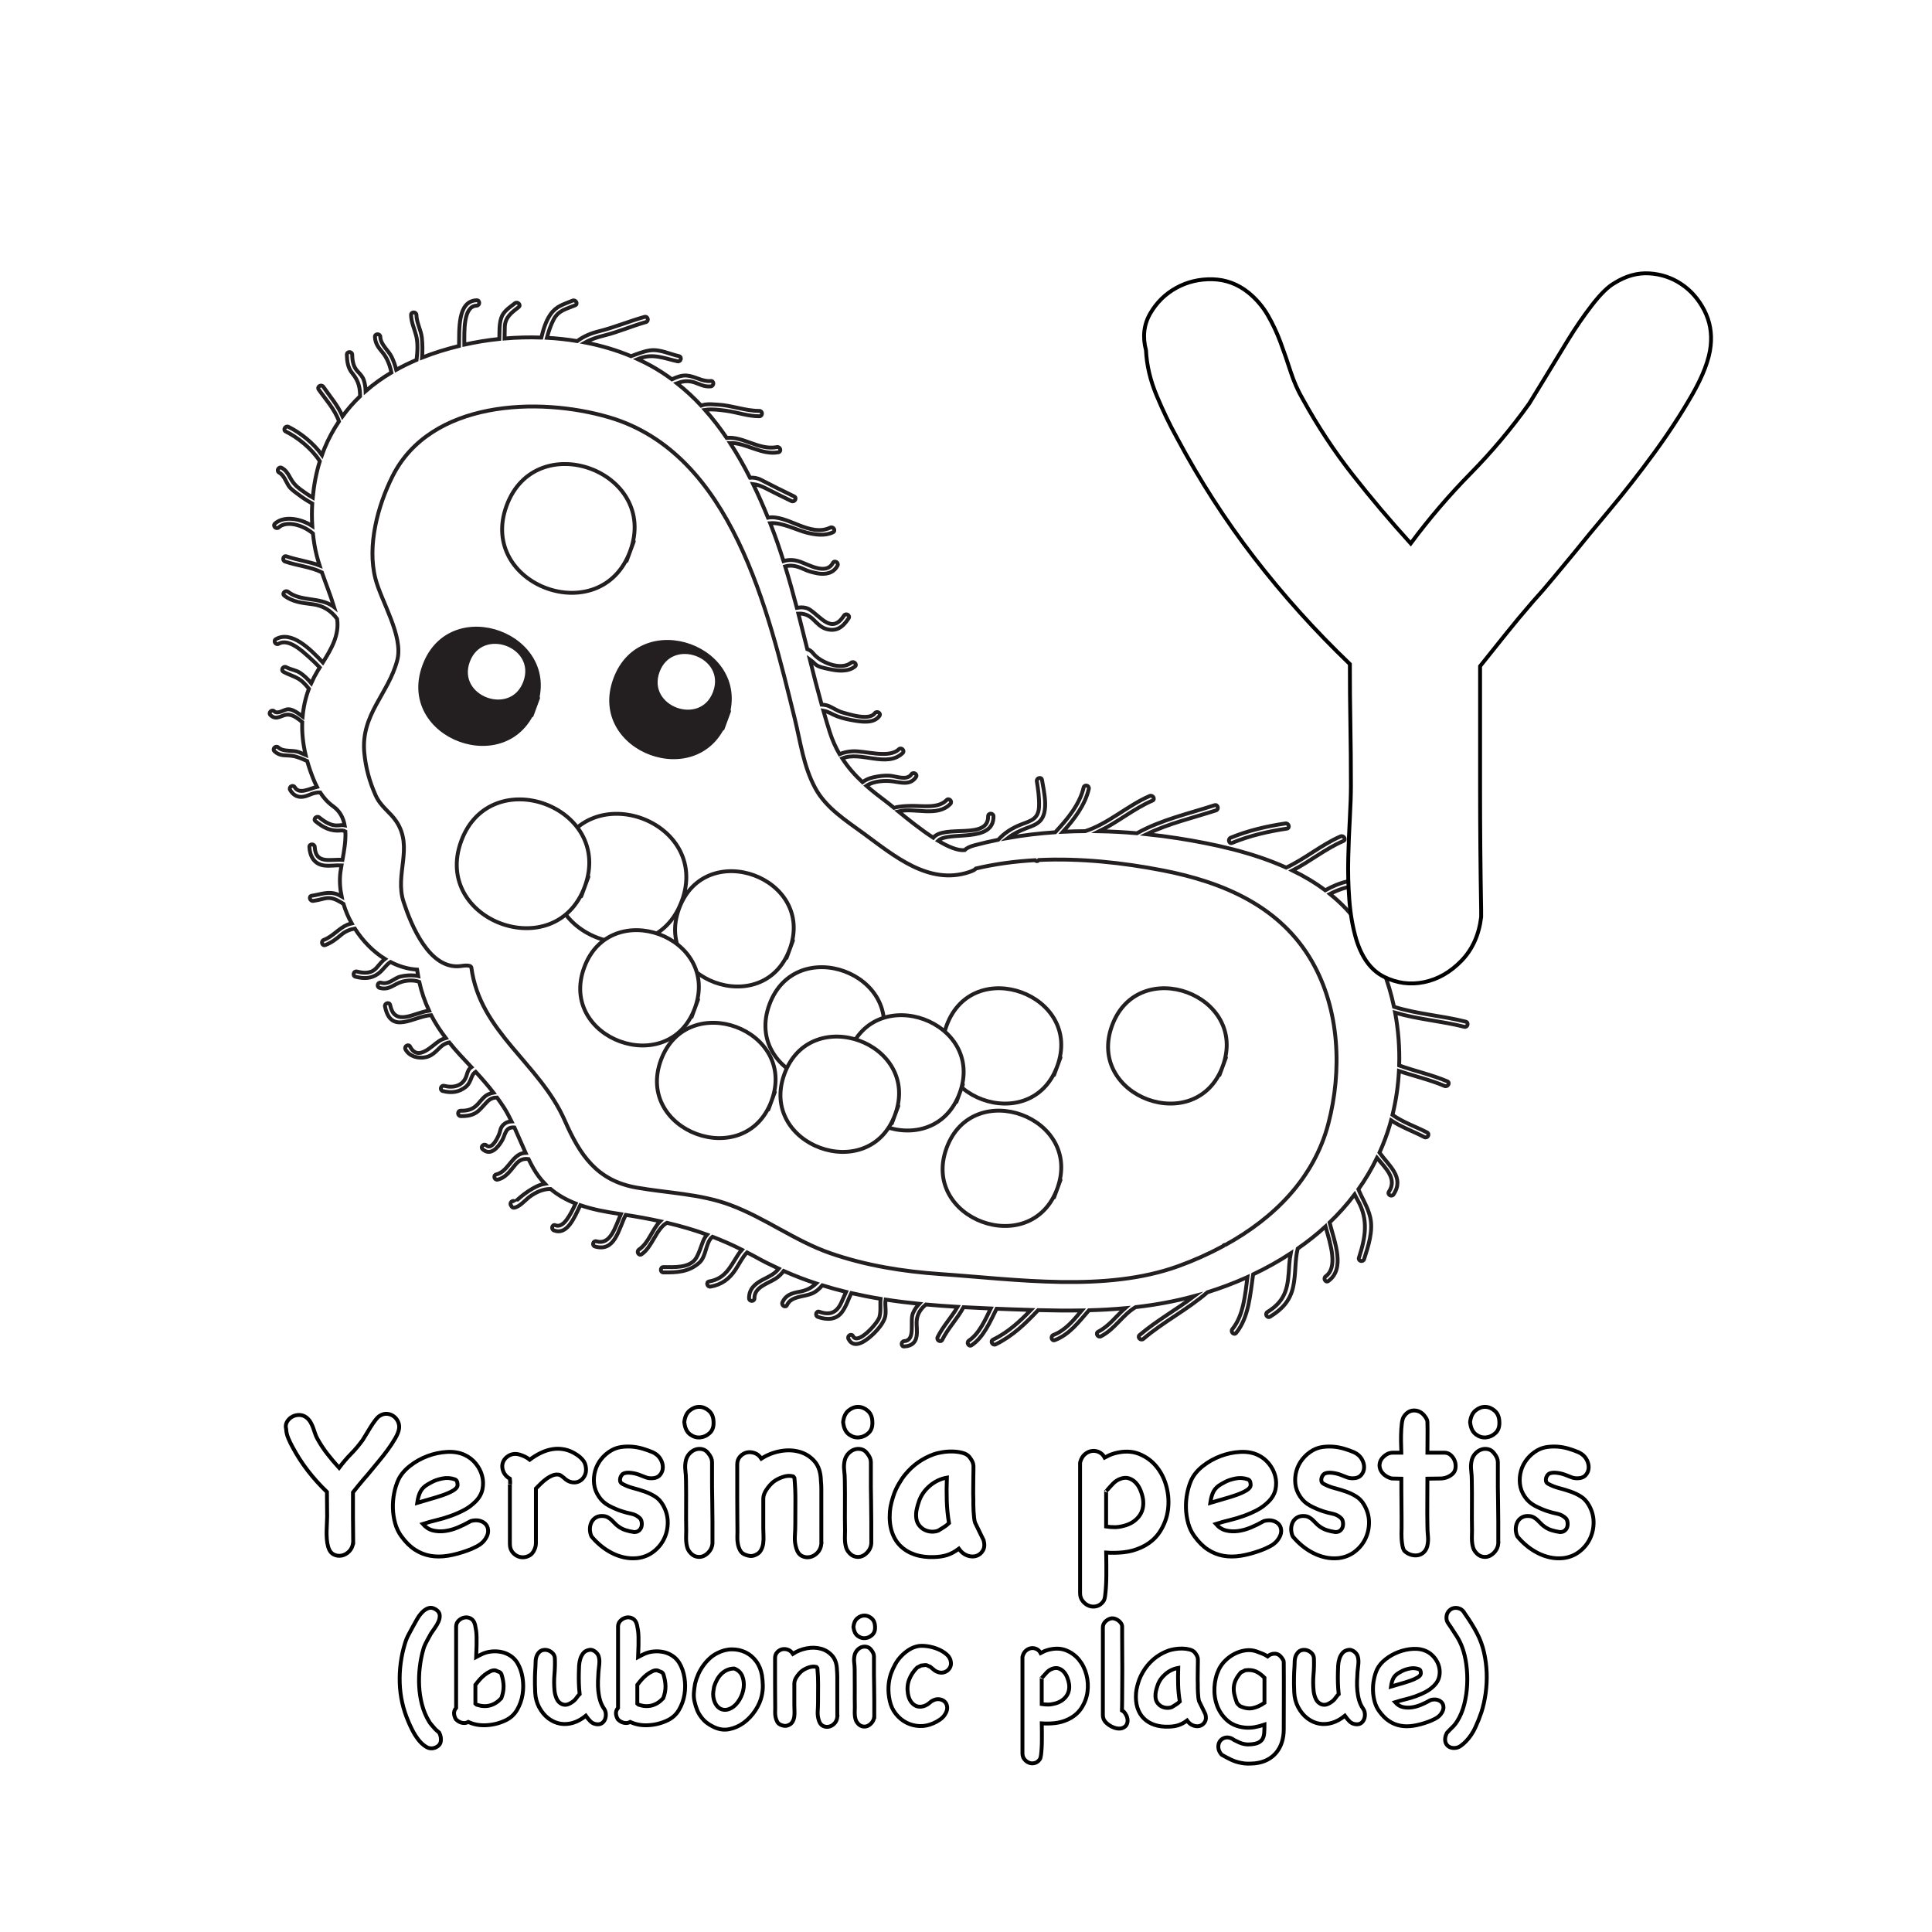 <?xml version="1.0" encoding="utf-8"?>
<!-- Generator: Adobe Illustrator 16.0.0, SVG Export Plug-In . SVG Version: 6.00 Build 0)  -->
<!DOCTYPE svg PUBLIC "-//W3C//DTD SVG 1.1//EN" "http://www.w3.org/Graphics/SVG/1.1/DTD/svg11.dtd">
<svg version="1.1" xmlns="http://www.w3.org/2000/svg" xmlns:xlink="http://www.w3.org/1999/xlink" x="0px" y="0px" width="100%"
	 height="100%" viewBox="0 0 1000 1000" style="enable-background:new 0 0 1000 1000;" xml:space="preserve">
<g id="Layer_3">
	<rect style="fill:#FFFFFF;" width="1000" height="1000"/>
</g>
<g id="Layer_1">
	<path style="fill:#006838;stroke:#231F20;stroke-width:2;stroke-miterlimit:10;" d="M613.256,442.279
		c-22.1-4.354-45.524-6.912-68.543-5.84c-0.064,0.066-0.131,0.14-0.195,0.206c-0.643,0.688-1.476,0.463-1.957-0.083
		c-11.095,0.626-22.079,2.118-32.766,4.675c-0.456,0.608-1.672,1.32-4,2.091c-22.163,7.345-41.39-9.211-58.264-21.79
		c-9.833-7.325-20.929-14.406-26.859-25.582c-6.56-12.354-8.185-25.985-11.437-39.408c-14.643-60.258-34.75-149.099-102.932-169.38
		c-39.48-11.738-98.978-9.32-120.01,33.096c-8.268,16.678-14.217,39.222-9.542,57.733c3.249,12.899,15.606,32.361,12.128,45.899
		c-4.893,19.103-20.323,30.574-18.281,52.248c0.793,8.423,2.831,16.04,6.229,23.802c2.908,6.647,8.128,9.475,11.655,14.974
		c9.42,14.688-1.127,29.559,3.888,45.128c4.122,12.785,14.221,38.412,31.752,36.123c0.933-0.124,5.602-0.964,5.843,0.875
		c4.794,36.566,37.839,53.802,51.808,86.121c8.281,19.156,17.638,33.754,39.656,37.711c17.248,3.104,35.292,3.5,51.881,9.721
		c19.447,7.3,36.205,20.386,55.722,27.256c19.746,6.954,40.275,10.288,61.123,11.752c42.263,2.972,91.483,10.382,131.983-4.514
		c8.47-3.118,16.782-6.875,24.729-11.229c0.239-0.582,0.768-0.795,1.304-0.708c26.861-15.04,49.124-37.4,57.075-68.321
		c7.612-29.586,6.337-63.881-8.97-91.038C678.723,462.63,647.202,448.958,613.256,442.279z"/>
		<path style="fill:#FFFFFF;stroke:#231F20;stroke-width:2;stroke-miterlimit:10;" d="M637.751,436.271
			c9.059-3.736,18.648-5.939,28.321-7.381c1.764-0.262,1.009-2.933-0.736-2.67c-9.676,1.439-19.254,3.649-28.323,7.382
			C635.389,434.276,636.104,436.956,637.751,436.271z"/>
		<path style="fill:#FFFFFF;stroke:#231F20;stroke-width:2;stroke-miterlimit:10;" d="M758.64,528.813
			c-12.297-3.109-25.045-3.891-37.11-7.695c-1.371-6.444-3.234-12.771-5.605-18.885c7.925,0.45,15.771,1.547,23.523,3.394
			c1.729,0.417,2.473-2.25,0.728-2.658c-8.363-2.006-16.851-3.131-25.42-3.541c-1.696-4.064-3.619-8.014-5.763-11.833
			c8.563-1.527,17.155-2.712,25.896-2.845c1.785-0.026,1.785-2.792,0-2.766c-9.238,0.138-18.296,1.421-27.325,3.057
			c-1.221-2.045-2.492-4.05-3.842-6.008c-4.337-6.293-9.562-11.653-15.36-16.322c8.562-4.456,16.989-5.594,27.287-3.222
			c8.12,1.876,15.806,4.542,24.163,5.311c1.776,0.158,1.767-2.607,0-2.77c-10.138-0.93-19.398-5.224-29.423-6.421
			c-9.221-1.1-16.867,0.926-24.439,5.2c-5.266-3.945-10.972-7.326-16.976-10.237c8.965-4.602,17.164-11.325,26.295-15.252
			c1.642-0.701,0.228-3.091-1.396-2.396c-9.73,4.186-18.415,11.64-28.136,16.146c-17.752-8.01-37.707-12.281-55.947-15.169
			c-5.377-0.85-10.819-1.552-16.295-2.121c11.396-5.572,23.835-8.404,35.896-12.324c1.689-0.554,0.965-3.226-0.738-2.671
			c-13.595,4.414-27.621,7.505-40.188,14.505c-6.465-0.565-12.971-0.926-19.488-1.052c9.443-4.599,17.963-11.746,27.507-15.848
			c1.637-0.702,0.219-3.083-1.402-2.39c-11.44,4.91-21.423,14.35-33.34,18.198c-3.855,0.026-7.712,0.118-11.561,0.316
			c5.856-6.523,11.413-13.755,13.385-22.187c0.409-1.736-2.258-2.474-2.671-0.734c-2.074,8.874-8.454,16.424-14.702,23.18
			c-8.222,0.557-16.393,1.522-24.455,2.944c2.791-2.17,5.927-3.668,9.47-5.028c2.464-0.947,4.82-1.658,6.803-3.451
			c5.124-4.643,2.245-15.839,1.319-21.566c-0.284-1.76-2.941-1.013-2.67,0.731c0.698,4.298,1.287,8.456,1.154,12.811
			c-0.205,6.69-4.066,7.547-9.154,9.495c-4.676,1.801-8.633,4.255-11.949,7.941c-4.179,0.841-8.323,1.799-12.422,2.897
			c-2.543,0.682-4.183,1.602-5.011,2.479c-3.593,0.331-8.483-1.721-13.713-4.861c5.383-5.274,28.852,1.526,28.659-12.665
			c-0.026-1.78-2.799-1.787-2.771,0c0.174,12.405-22.564,4.063-28.4,11.094c-6.394-4.139-12.982-9.446-18.082-13.618
			c8.618-2.088,20.117,3.16,26.917-3.874c1.245-1.294-0.714-3.249-1.958-1.966c-4.297,4.457-12.38,2.892-18.207,2.992
			c-2.885,0.052-6.102,0.174-9.01,1.005c-1.792-1.469-3.346-2.726-4.485-3.576c-3.5-2.607-6.763-5.178-9.788-7.838
			c3.743-2.553,9.881-2.835,13.814-2.264c4.366,0.637,9.003,2.013,11.854-2.256c0.986-1.491-1.414-2.878-2.398-1.399
			c-2.28,3.424-7.905,0.917-11.271,0.698c-2.864-0.185-5.783,0.245-8.569,0.876c-2.071,0.473-3.932,1.308-5.461,2.472
			c-4.015-3.739-7.532-7.746-10.476-12.301c9.615-3.974,23.064,5.092,31.263-2.759c1.287-1.241-0.679-3.199-1.965-1.965
			c-5.208,4.996-17.43,0.659-24.06,1.046c-2.372,0.132-4.6,0.625-6.629,1.499c-2.022-3.478-3.748-7.279-5.106-11.581
			c-1.147-3.629-2.223-7.269-3.265-10.918c2.71,0.453,4.293,1.82,7.128,2.882c2.978,1.118,6.077,1.767,9.218,2.276
			c4.086,0.664,9.912,1.376,12.658-2.449c1.046-1.456-1.363-2.839-2.398-1.4c-2.838,3.96-13.161,0.62-16.823-0.437
			c-2.465-0.698-4.62-2.299-6.985-3.292c-1.101-0.46-2.371-0.655-3.694-0.725c-2.166-7.761-4.151-15.554-6.094-23.348
			c0.888,0.628,1.766,1.373,2.655,2.276c1.594,1.622,4.85,2.131,6.924,2.598c4.417,1.005,9.955,1.737,13.73-1.241
			c1.406-1.112-0.566-3.058-1.958-1.965c-5.453,4.3-16.182-0.377-19.62-4.838c-0.893-1.164-1.943-1.836-3.07-2.203
			c-1.521-6.134-3.036-12.268-4.613-18.393c2.737-0.138,5.361,0.653,7.919,3.227c1.773,1.786,3.764,3.851,6.243,4.631
			c5.502,1.754,8.912-0.916,11.854-5.442c0.979-1.505-1.416-2.889-2.388-1.396c-6.279,9.645-11.693,0.929-17.704-3.067
			c-1.908-1.271-4.302-1.36-6.712-0.959c-1.874-7.173-3.859-14.326-6.046-21.44c3.122-0.82,5.95-0.287,9.773,1.5
			c2.17,1.016,4.48,1.638,6.826,2.085c4.194,0.803,8.4,0,10.481-3.955c0.83-1.585-1.557-2.981-2.39-1.403
			c-3.318,6.302-12.198,1.085-16.656-0.533c-3.33-1.21-6.099-1.254-8.882-0.433c-2.066-6.544-4.321-13.049-6.855-19.501
			c-0.015-0.04-0.031-0.079-0.047-0.116c6.135-0.532,13.736,3.62,18.975,4.907c4.451,1.092,9.257,1.812,13.515-0.199
			c1.608-0.768,0.203-3.153-1.398-2.403c-10.72,5.083-22.146-6.875-32.247-5.167c-2.355-5.833-4.907-11.649-7.69-17.376
			c2.014,0.224,4.07,0.919,6.597,2.21c4.386,2.256,8.817,4.43,13.257,6.577c1.602,0.774,3.007-1.618,1.4-2.395
			c-5.734-2.766-11.431-5.611-17.083-8.54c-2.022-1.045-3.914-1.3-5.789-1.154c-3.123-6.174-6.542-12.195-10.294-17.973
			c8.118-0.202,16.314,6.425,24.983,4.804c1.756-0.321,1.012-2.988-0.732-2.664c-9.37,1.741-17.373-5.645-26.018-4.774
			c-3.446-5.082-7.176-9.934-11.223-14.493c3.515-0.576,8.564,0.116,11.081,0.468c5.809,0.816,11.124,2.846,17.062,2.823
			c1.787-0.01,1.787-2.779,0-2.769c-7.322,0.03-14.177-2.85-21.469-3.239c-2.137-0.106-4.543-0.389-6.661-0.044
			c-0.714,0.116-1.36,0.323-1.985,0.556c-3.881-4.169-8.069-8.036-12.553-11.581c2.482-0.942,5.053-1.444,7.911-0.747
			c3.576,0.876,5.744,2.744,9.595,2.358c1.76-0.175,1.78-2.951,0-2.771c-4.38,0.441-8.119-2.504-12.48-2.831
			c-2.538-0.191-5.14,0.765-7.619,1.95c-3.438-2.543-7.049-4.889-10.859-7.004c-2.226-1.236-4.524-2.358-6.854-3.429
			c0.344-0.134,0.683-0.268,1.031-0.401c7.02-2.667,12.731,0.022,19.567,1.504c1.744,0.38,2.478-2.285,0.737-2.669
			c-4.854-1.051-9.945-3.723-15.034-2.967c-3.386,0.501-6.554,1.836-9.752,3.002c-7.553-3.157-15.546-5.503-23.758-7.104
			c3.009-1.677,6.316-2.735,9.993-3.65c7.299-1.814,14.227-4.893,21.466-6.921c1.716-0.481,0.985-3.153-0.734-2.668
			c-7.971,2.231-15.607,5.468-23.657,7.466c-4.22,1.049-7.904,2.629-11.168,5.06c-5.183-0.847-10.426-1.432-15.688-1.719
			c0.885-3.282,1.912-6.503,3.527-9.542c2.535-4.763,6.627-5.353,11.124-7.282c1.634-0.698,0.218-3.081-1.406-2.388
			c-4.728,2.021-8.317,2.695-11.408,7.128c-2.44,3.496-3.678,7.784-4.718,11.978c-6.377-0.226-12.744-0.059-19.018,0.48
			c0.056-1.991,0.023-3.99,0.1-6.005c0.198-5.12,3.562-7.406,7.182-10.255c1.407-1.098-0.572-3.049-1.965-1.954
			c-2.681,2.108-5.929,4.094-7.044,7.534c-1.163,3.583-0.871,7.246-1.002,10.908c-6.154,0.637-12.194,1.627-18.023,2.946
			c-0.029,0.007-0.059,0.015-0.089,0.021c0.02-7.029-0.637-19.921,6.369-20.202c1.78-0.074,1.784-2.846,0-2.771
			c-10.104,0.411-8.89,15.502-9.118,23.648c-6.576,1.606-12.986,3.582-19.121,6.012c0.255-3.406,0.253-6.799-0.115-10.232
			c-0.443-4.08-2.71-7.67-2.806-11.812c-0.04-1.778-2.812-1.787-2.772,0c0.086,3.717,1.66,6.987,2.591,10.523
			c1.04,3.961,0.744,8.505,0.264,12.702c-3.625,1.542-7.139,3.249-10.529,5.133c-0.558-2.237-1.3-4.397-2.314-6.525
			c-1.684-3.536-5.81-6.498-5.936-10.52c-0.056-1.787-2.823-1.787-2.772,0c0.105,3.3,1.78,5.522,3.841,7.958
			c2.504,2.961,3.856,6.718,4.685,10.498c-4.756,2.819-9.224,6.026-13.358,9.632c-0.071-1.938-0.321-3.866-0.968-5.777
			c-0.582-1.715-1.839-3.043-3.05-4.322c-2.402-2.531-2.842-5.417-2.918-8.756c-0.04-1.783-2.813-1.786-2.772,0
			c0.082,3.484,0.525,6.871,2.845,9.647c3.362,4.032,3.974,7.661,3.99,11.855c-3.288,3.152-6.335,6.583-9.085,10.343
			c-2.37-5.523-6.706-10.557-9.939-15.234c-1.008-1.459-3.414-0.076-2.396,1.401c3.312,4.783,8.483,10.434,10.492,16.501
			c-2.882,4.305-5.44,8.96-7.547,14.075c-0.45,1.092-0.812,2.243-1.215,3.368c-4.53-6.322-11.341-11.643-17.376-14.61
			c-1.594-0.781-3.001,1.608-1.4,2.395c5.988,2.944,13.379,8.729,17.635,15.392c-1.88,6.008-3.072,12.394-3.669,18.839
			c-2.213-1.277-4.328-2.746-6.333-4.215c-2.484-1.813-4.092-3.68-5.528-6.406c-1.045-1.984-2.173-3.662-4.165-4.771
			c-1.565-0.86-2.961,1.533-1.4,2.402c2.562,1.41,3.481,4.605,5.017,6.955c1.135,1.727,3.061,2.971,4.681,4.211
			c2.293,1.754,4.817,3.454,7.474,4.867c-0.238,3.908-0.225,7.812,0.016,11.666c-6.097-3.973-14.712-5.419-19.321-1.257
			c-1.32,1.197,0.642,3.153,1.968,1.958c4.104-3.712,12.689-1.188,17.693,3.136c0.409,3.865,1.007,7.669,1.92,11.292
			c0.452,1.789,0.984,3.557,1.543,5.316c-5.427-2.064-11.485-2.799-17.156-4.748c-1.691-0.583-2.409,2.091-0.735,2.67
			c6.306,2.164,13.237,2.722,19.063,5.614c2.089,6.016,4.5,11.931,6.348,18.032c-0.181-0.14-0.339-0.301-0.529-0.434
			c-7.056-4.976-16.634-2.316-23.304-7.523c-1.394-1.092-3.366,0.861-1.959,1.962c4.163,3.245,9.317,3.821,14.432,4.437
			c5.886,0.702,9.965,3.573,12.887,7.609c1.24,8.371-3.028,15.609-7.378,22.561c-6.853-7.346-16.361-16.582-24.274-12.089
			c-1.556,0.883-0.159,3.279,1.396,2.396c5.204-2.955,12.278,3.861,15.814,6.971c1.907,1.677,3.692,3.474,5.457,5.291
			c-0.369,0.592-0.734,1.18-1.09,1.773c-1.271,2.107-2.374,4.238-3.332,6.396c-0.179-0.218-0.344-0.44-0.526-0.652
			c-1.499-1.746-3.189-3.308-5.07-4.628c-2.157-1.502-5.032-1.747-7.334-3.005c-1.562-0.853-2.961,1.536-1.389,2.393
			c3.622,1.989,7.208,2.545,10.295,5.559c1.001,0.976,1.945,2.061,2.844,3.186c-1.785,4.715-2.837,9.529-3.271,14.399
			c-1.556-1.191-3.114-2.382-4.89-3.169c-0.913-0.408-2.035-0.716-3.034-0.576c-1.82,0.258-5.042,2.643-6.733,1.045
			c-1.297-1.218-3.259,0.735-1.962,1.965c3.444,3.243,5.965-0.721,9.677-0.205c2.527,0.351,4.632,2.078,6.76,3.788
			c-0.213,5.621,0.404,11.309,1.749,17.006c-1.15-0.493-2.301-0.983-3.476-1.426c-3.301-1.251-7.992,0.04-10.67-2.429
			c-1.313-1.211-3.272,0.744-1.965,1.966c2.991,2.74,5.419,1.866,9.194,2.395c2.7,0.371,5.215,1.565,7.75,2.693
			c0.468,1.658,0.978,3.315,1.564,4.97c1.046,2.963,2.138,5.766,3.47,8.364c-3.909,0.945-9.223,4.083-11.485,0.202
			c-0.903-1.532-3.295-0.143-2.392,1.4c2.213,3.791,5.631,4.394,9.591,2.675c2.255-0.972,4.078-1.455,5.955-1.386
			c1.736,2.707,3.864,5.142,6.736,7.193c3.511,2.507,5.23,5.968,5.944,9.833c-1.026-0.199-2.109-0.083-3.142,0.029
			c-3.765,0.414-7.169-1.79-9.985-4.093c-1.374-1.125-3.345,0.827-1.959,1.958c4.103,3.346,7.954,5.344,13.248,4.758
			c0.791-0.086,1.512,0.169,2.208,0.546c0.252,4.8-0.646,9.981-1.505,14.684c-6.124-0.541-13.888,2.507-14.357-6.661
			c-0.092-1.777-2.862-1.78-2.77,0c0.248,4.761,2.475,8.888,7.609,9.556c3.014,0.393,6.002-0.199,9.008-0.06
			c-0.213,1.221-0.408,2.399-0.551,3.501c-0.532,4.142-0.251,8.393,0.609,12.598c-0.781-0.446-1.579-0.861-2.432-1.171
			c-4.54-1.658-8.427,0.142-12.992,0.792c-1.767,0.241-1.013,2.914,0.727,2.663c2.005-0.277,3.931-0.781,5.886-1.244
			c3.266-0.774,5.781,0.397,8.5,2.025c0.435,0.257,0.851,0.509,1.274,0.761c1.038,3.487,2.474,6.896,4.282,10.131
			c-0.755,0.179-1.512,0.35-2.225,0.655c-4.566,1.925-7.531,6.114-12.215,7.861c-1.665,0.615-0.94,3.288,0.738,2.667
			c3.252-1.21,5.671-3.13,8.298-5.341c2.177-1.839,4.531-2.738,7.003-3.188c4.062,6.372,9.443,11.917,15.617,15.748
			c-0.278,0.22-0.562,0.404-0.84,0.656c-1.314,1.197-2.402,2.685-3.606,3.996c-2.752,3.006-6.472,2.779-10.084,1.846
			c-1.737-0.441-2.462,2.229-0.738,2.673c4.232,1.087,8.037,1.112,11.686-1.521c2.673-1.932,4.031-4.613,6.422-6.094
			c4.349,2.249,8.989,3.652,13.757,3.942c0.162,1.139,0.369,2.23,0.569,3.33c-0.562-0.126-1.133-0.225-1.711-0.272
			c-2.458-0.218-4.834-0.038-7.236,0.49c-3.706,0.821-6.028,4.435-10.283,3.229c-1.723-0.49-2.455,2.184-0.737,2.666
			c5.028,1.423,7.219-1.951,11.765-3.223c2.406-0.675,6.068-0.926,8.77,0.125c1.189,5.367,2.906,10.264,5.076,14.896
			c-1.173,0.179-2.36,0.463-3.543,0.801c-6.786,1.912-14.567,6.18-16.595-3.686c-0.358-1.748-3.027-1.006-2.667,0.74
			c3.066,14.936,14.743,5.023,23.881,4.479c2.108,4.104,4.659,8.001,7.568,11.832c-1.129,0.337-2.236,0.808-3.31,1.476
			c-3.751,2.329-11.047,10.905-15.146,2.997c-0.82-1.587-3.212-0.185-2.396,1.396c1.876,3.612,6.587,4.91,10.432,4.063
			c2.22-0.483,3.619-1.443,5.29-2.951c2.111-1.906,2.958-3.375,6.051-4.487c0.278-0.099,0.591-0.132,0.883-0.204
			c1.8,2.229,3.684,4.452,5.76,6.675c1.909,2.052,3.823,4.084,5.721,6.122c-0.256,0.186-0.515,0.351-0.768,0.582
			c-1.019,0.947-1.409,2.68-1.817,3.943c-1.714,5.215-6.706,6.379-11.523,5.148c-1.727-0.442-2.462,2.224-0.734,2.674
			c4.414,1.131,8.288,0.715,11.904-2.137c1.539-1.212,2.356-3.178,3.021-4.95c0.539-1.43,1.264-2.297,2.101-2.858
			c3.199,3.493,6.32,7.048,9.216,10.793c-0.88,0.172-1.772,0.436-2.688,0.859c-2.127,0.98-3.652,3.098-5.151,4.797
			c-2.541,2.892-5.31,3.793-9.104,3.699c-1.791-0.046-1.784,2.726,0,2.772c3.328,0.08,6.574-0.377,9.161-2.679
			c1.731-1.55,3.137-3.354,4.771-4.978c1.443-1.424,3.11-1.938,4.834-1.952c1.275,1.754,2.56,3.501,3.719,5.36
			c1.413,2.269,2.666,4.626,3.842,7.026c-1.133,0.048-2.178,0.266-3.025,0.788c-1.945,1.219-2.53,2.416-3.053,4.626
			c-0.48,2.038-4.02,9.688-6.964,6.981c-1.307-1.205-3.276,0.747-1.952,1.958c4.086,3.765,7.93-0.853,10.044-4.447
			c1.791-3.051,1.632-7.094,6.237-6.801c0.062,0.006,0.124,0.019,0.188,0.025c1.986,4.341,3.801,8.787,5.785,13.142
			c-1.189,0.061-2.376,0.332-3.263,0.842c-4.592,2.619-6.617,9.051-11.917,10.314c-1.74,0.417-0.999,3.083,0.731,2.667
			c4.321-1.025,6.58-4.672,9.293-7.882c2.098-2.48,4.256-3.083,6.674-2.745c0.748,1.528,1.519,3.043,2.352,4.525
			c1.787,3.183,3.853,5.922,6.144,8.285c-1.451,0.237-2.897,0.668-4.332,1.37c-2.769,1.349-5.267,3.044-7.672,4.948
			c-1.155,0.913-3.507,3.078-3.541,3.039c-1.15-1.364-3.1,0.602-1.952,1.958c0.013,0.02,0.034,0.032,0.054,0.047
			c0.191,0.541,0.701,1.078,1.336,1.019c2.912-0.272,5.925-4.036,8.156-5.665c3.417-2.495,7.012-4.056,10.828-4.062
			c3.884,3.27,8.275,5.71,13.007,7.55c-2.755,5.851-6.257,12.937-10.499,11.263c-1.661-0.662-2.373,2.012-0.734,2.66
			c6.723,2.667,10.516-6.399,13.633-13.055c6.288,2.162,13.074,3.453,19.958,4.458c0.356,0.054,0.691,0.112,1.045,0.167
			c-2.959,6.947-5.421,16.179-12.662,14.073c-1.72-0.502-2.448,2.177-0.738,2.674c10.342,3.004,12.116-8.722,15.904-16.351
			c6.158,0.959,12.086,2.037,17.833,3.295c-4.062,4.102-5.881,11.216-10.987,14.677c-1.465,0.999-0.079,3.395,1.399,2.389
			c5.527-3.746,7.461-13.069,13.08-16.271c7.087,1.674,13.979,3.646,20.792,6.128c-0.833,0.959-1.533,2.118-2.091,3.507
			c-1.142,2.839-1.935,5.81-3.484,8.47c-3.189,5.486-11.679,4.845-16.993,4.824c-1.783-0.007-1.783,2.767,0,2.767
			c7.005,0.032,13.072-0.173,18.522-5.017c3.816-3.396,3.177-10.481,6.843-13.459c5.065,1.944,10.125,4.155,15.229,6.729
			c-0.805,0.894-1.554,1.906-2.264,3.024c-3.994,6.312-6.547,11.956-14.696,13.394c-1.757,0.304-1.009,2.978,0.738,2.666
			c5.769-1.019,9.776-4.004,12.945-8.849c2.045-3.103,3.603-6.412,5.922-8.839c1.479,0.774,2.949,1.496,4.444,2.336
			c3.965,2.229,7.968,4.209,11.991,6.067c-0.461,0.569-0.957,1.112-1.507,1.622c-1.958,1.806-4.618,2.95-6.944,4.187
			c-3.957,2.099-6.998,4.778-6.909,9.522c0.033,1.794,2.806,1.794,2.77,0c-0.11-5.735,6.679-7.523,10.732-10.037
			c1.793-1.112,3.203-2.521,4.416-4.109c5.558,2.461,11.164,4.618,16.824,6.471c-2.237,2.111-4.809,3.574-8.538,4.261
			c-3.951,0.734-7.167,1.569-8.934,5.494c-0.724,1.614,1.658,3.017,2.392,1.388c2.111-4.671,8.649-4.134,12.864-5.928
			c2.181-0.927,3.882-2.488,5.383-4.255c4.071,1.257,8.161,2.401,12.282,3.402c-0.847,1.825-1.592,3.704-2.444,5.544
			c-2.4,5.221-5.872,6.69-11.371,4.75c-1.687-0.601-2.409,2.079-0.737,2.668c4.582,1.615,9.406,1.634,12.512-2.607
			c2.144-2.944,3.212-6.47,4.763-9.733c5.016,1.146,10.065,2.137,15.151,2.972c-0.346,2.943,0.295,6.305-0.614,9.515
			c-0.852,2.996-11.206,14.655-13.632,9.82c-0.797-1.596-3.183-0.192-2.388,1.403c3.136,6.266,10.411-0.087,13.435-3.104
			c2.099-2.104,4.15-4.599,5.254-7.385c1.21-3.051,0.02-6.808,0.546-9.859c5.757,0.887,11.556,1.608,17.397,2.196
			c-1.295,1.397-2.433,2.938-3.256,4.891c-1.757,4.176,1.599,14.027-4.48,14.412c-1.779,0.105-1.786,2.879,0,2.766
			c4.464-0.277,6.412-2.646,6.548-7.021c0.093-2.833-0.525-5.434,0.212-8.238c0.717-2.738,2.402-4.738,4.412-6.465
			c5.438,0.497,10.912,0.894,16.418,1.217c-3.123,5.413-7.535,10.012-10.325,15.651c-0.787,1.6,1.605,2.996,2.402,1.394
			c2.992-6.06,7.871-10.904,10.995-16.865c4.68,0.259,9.379,0.482,14.104,0.675c-2.809,5.783-6.004,13.094-11.306,16.609
			c-1.479,0.984-0.093,3.38,1.4,2.388c6.207-4.108,9.7-12.434,12.919-18.871c2.264,0.086,4.525,0.171,6.799,0.257
			c3.699,0.14,7.348,0.26,10.974,0.364c-5.875,6.102-11.784,11.554-19.629,15.398c-1.598,0.795-0.195,3.177,1.399,2.396
			c8.855-4.348,15.3-10.659,21.958-17.688c7.665,0.199,15.188,0.271,22.612,0.146c-4.235,5.022-8.438,10.289-14.707,12.705
			c-1.644,0.629-0.934,3.308,0.737,2.666c7.711-2.965,12.413-9.482,17.682-15.449c6.289-0.174,12.514-0.517,18.692-1.072
			c-4.622,4.074-8.275,9.283-13.899,12.142c-1.588,0.813-0.188,3.202,1.403,2.395c7.155-3.639,11.143-11.051,17.941-15.093
			c10.166-1.146,20.25-2.971,30.372-5.718c-9.224,7.009-19.463,12.621-28.303,20.169c-1.357,1.173,0.611,3.116,1.961,1.958
			c10.426-8.898,22.807-15.112,33.156-24.11c6.554-2.06,13.137-4.481,19.784-7.446c0.312-0.137,0.612-0.291,0.923-0.429
			c-1.207,9.396-2.084,19.903-7.812,26.958c-1.112,1.369,0.831,3.341,1.966,1.951c6.617-8.151,7.25-19.896,8.774-30.287
			c6.789-3.223,13.304-6.848,19.47-10.885c-0.36,1.899-0.637,3.839-0.762,5.871c-0.65,10.845-1.071,18.223-11.316,24.508
			c-1.52,0.935-0.123,3.337,1.402,2.396c6.144-3.772,10.345-8.205,11.914-15.386c1.516-6.907,0.803-13.38,2.355-19.83
			c5.068-3.542,9.906-7.338,14.406-11.468c2.643,9.369,6.536,21.141,0.088,25.826c-1.432,1.032-0.053,3.44,1.39,2.395
			c8.845-6.417,3.285-19.896,0.628-30.259c4.706-4.513,9.055-9.356,12.971-14.544c0.506,1.045,1.059,2.104,1.678,3.195
			c5.607,9.952,3.891,19.236,0.541,29.578c-0.549,1.702,2.121,2.422,2.672,0.735c2.142-6.631,4.803-14.65,3.164-21.711
			c-1.211-5.221-4.148-9.66-6.115-14.444c3.629-5.103,6.844-10.528,9.624-16.267c4.212,5.103,10.673,10.701,6.181,17.503
			c-0.98,1.496,1.414,2.879,2.397,1.396c5.807-8.807-2.332-14.762-7.272-21.624c2.055-4.553,3.849-9.285,5.314-14.221
			c0.244-0.827,0.437-1.668,0.665-2.502c5.293,3.514,11.595,5.731,17.246,8.683c1.582,0.826,2.979-1.568,1.397-2.396
			c-5.79-3.019-12.521-5.241-17.897-9.105c1.824-7.411,2.936-15.034,3.347-22.716c7.838,2.659,15.96,4.505,23.619,7.748
			c1.624,0.688,3.041-1.694,1.396-2.396c-8.07-3.408-16.671-5.294-24.903-8.205c0.285-9.144-0.418-18.335-2.098-27.341
			c11.676,3.46,23.93,4.314,35.785,7.304C759.64,531.923,760.378,529.251,758.64,528.813z"/>
	<path style="fill:#FFFFFF;stroke:#231F20;stroke-width:2;stroke-miterlimit:10;" d="M687.564,581.542
		c-7.42,28.425-28.197,48.976-53.27,62.802c-0.498-0.078-0.993,0.116-1.217,0.653c-7.416,3.999-15.174,7.453-23.077,10.322
		c-37.798,13.689-83.736,6.878-123.182,4.146c-19.458-1.344-38.619-4.41-57.045-10.803c-18.218-6.313-33.856-18.343-52.008-25.053
		c-15.482-5.721-32.324-6.087-48.42-8.936c-20.549-3.64-29.283-17.057-37.01-34.667c-13.039-29.707-43.879-45.554-48.355-79.167
		c-0.224-1.691-4.582-0.921-5.454-0.806c-16.363,2.106-25.786-21.451-29.633-33.204c-4.681-14.312,5.162-27.983-3.629-41.485
		c-3.292-5.051-8.164-7.653-10.876-13.763c-3.173-7.136-5.076-14.137-5.817-21.879c-1.904-19.928,12.498-30.472,17.066-48.031
		c3.244-12.446-8.289-30.333-11.322-42.194c-4.363-17.019,1.189-37.74,8.906-53.068c19.63-38.995,75.158-41.216,112.007-30.425
		c63.635,18.643,82.399,100.312,96.067,155.703c3.034,12.337,4.55,24.869,10.674,36.225c5.534,10.276,15.889,16.785,25.067,23.517
		c15.748,11.561,33.689,26.779,54.377,20.03c2.173-0.708,3.306-1.363,3.734-1.923c9.974-2.352,20.224-3.726,30.58-4.297
		c0.45,0.5,1.226,0.711,1.825,0.076c0.061-0.063,0.123-0.129,0.182-0.188c21.482-0.987,43.347,1.366,63.974,5.367
		c31.682,6.143,61.102,18.709,77.481,47.361C693.479,522.819,694.67,554.346,687.564,581.542z"/>
	<path style="fill:#FFFFFF;stroke:#231F20;stroke-width:2;stroke-miterlimit:10;" d="M352.935,466.309
		c15.168-41.261-48.813-64.754-63.98-23.504C273.804,484.065,337.775,507.569,352.935,466.309
		C359.429,448.642,346.443,483.976,352.935,466.309z"/>
	<path style="fill:#FFFFFF;stroke:#231F20;stroke-width:2;stroke-miterlimit:10;" d="M326.185,285.263
		c15.162-41.258-48.834-64.758-63.98-23.501C247.048,303.023,311.026,326.527,326.185,285.263
		C332.676,267.598,319.694,302.933,326.185,285.263z"/>
	<path style="fill:#FFFFFF;stroke:#231F20;stroke-width:2;stroke-miterlimit:10;" d="M302.704,458.849
		c15.162-41.266-48.829-64.766-63.985-23.502C223.557,476.604,287.548,500.106,302.704,458.849
		C309.195,441.181,296.213,476.519,302.704,458.849z"/>
	<path style="fill:#FFFFFF;stroke:#231F20;stroke-width:2;stroke-miterlimit:10;" d="M408.771,491.294
		c13.582-36.953-43.701-57.981-57.289-21.041C337.916,507.187,395.201,528.242,408.771,491.294
		C414.586,475.473,402.962,507.11,408.771,491.294z"/>
	<path style="fill:#FFFFFF;stroke:#231F20;stroke-width:2;stroke-miterlimit:10;" d="M455.538,540.979
		c13.574-36.95-43.703-57.982-57.293-21.038C384.683,556.884,441.963,577.923,455.538,540.979z"/>
	<path style="fill:#FFFFFF;stroke:#231F20;stroke-width:2;stroke-miterlimit:10;" d="M547.234,551.885
		c13.583-36.947-43.71-57.99-57.283-21.047C476.382,567.782,533.666,588.834,547.234,551.885
		C553.053,536.06,541.426,567.702,547.234,551.885z"/>
	<path style="fill:#231F20;stroke:#231F20;stroke-width:2;stroke-miterlimit:10;" d="M276.855,365.75
		c13.573-36.947-43.709-57.986-57.285-21.043C205.999,381.649,263.29,402.699,276.855,365.75
		C282.666,349.931,271.047,381.571,276.855,365.75z"/>
	<path style="fill:#FFFFFF;stroke:#231F20;stroke-width:2;stroke-miterlimit:10;" d="M359.666,521.819
		c13.574-36.946-43.709-57.988-57.284-21.045C288.805,537.71,346.098,558.762,359.666,521.819
		C365.48,505.992,353.857,537.635,359.666,521.819z"/>
	<path style="fill:#FFFFFF;stroke:#231F20;stroke-width:2;stroke-miterlimit:10;" d="M399.379,569.758
		c13.577-36.95-43.708-57.988-57.291-21.047C328.534,585.651,385.803,606.696,399.379,569.758
		C405.194,553.934,393.568,585.568,399.379,569.758z"/>
	<path style="fill:#FFFFFF;stroke:#231F20;stroke-width:2;stroke-miterlimit:10;" d="M496.722,565.83
		c13.57-36.951-43.71-57.984-57.291-21.044C425.862,581.73,483.145,602.767,496.722,565.83
		C502.533,550.004,490.911,581.641,496.722,565.83z"/>
	<path style="fill:#FFFFFF;stroke:#231F20;stroke-width:2;stroke-miterlimit:10;" d="M463.305,576.903
		c13.577-36.957-43.716-57.996-57.285-21.042C392.451,592.801,449.734,613.843,463.305,576.903
		C469.121,561.076,457.498,592.711,463.305,576.903z"/>
	<path style="fill:#FFFFFF;stroke:#231F20;stroke-width:2;stroke-miterlimit:10;" d="M632.888,551.885
		c13.57-36.954-43.718-57.992-57.287-21.047C562.032,567.784,619.315,588.827,632.888,551.885
		C638.699,536.06,627.079,567.695,632.888,551.885z"/>
	<path style="fill:#FFFFFF;stroke:#231F20;stroke-width:2;stroke-miterlimit:10;" d="M547.24,615.242
		c13.573-36.953-43.716-57.994-57.289-21.042C476.384,631.143,533.669,652.182,547.24,615.242
		C553.053,599.419,541.434,631.051,547.24,615.242z"/>
	<path style="fill:#231F20;stroke:#231F20;stroke-width:2;stroke-miterlimit:10;" d="M375.69,372.621
		c13.568-36.949-43.707-57.989-57.287-21.05C304.833,388.522,362.11,409.568,375.69,372.621
		C381.5,356.8,369.877,388.436,375.69,372.621z"/>
	<path style="fill:#FFFFFF;stroke:#231F20;stroke-width:2;stroke-miterlimit:10;" d="M271.822,353.107
		c7.014-19.09-22.584-29.962-29.598-10.872C235.21,361.322,264.813,372.198,271.822,353.107
		C274.827,344.936,268.821,361.283,271.822,353.107z"/>
	<path style="fill:#FFFFFF;stroke:#231F20;stroke-width:2;stroke-miterlimit:10;" d="M370.043,358.351
		c7.011-19.093-22.584-29.962-29.602-10.875C333.43,366.567,363.026,377.442,370.043,358.351
		C373.045,350.176,367.039,366.523,370.043,358.351z"/>
</g>
<g id="Layer_2">
	<path style="fill:#FFFFFF;stroke:#000000;stroke-width:2;" d="M182.811,798.415c-0.221,1.842-0.903,3.353-2.044,4.53
		c-1.143,1.178-2.431,1.915-3.867,2.21c-1.437,0.294-2.818,0.11-4.144-0.553c-1.326-0.662-2.284-1.952-2.873-3.867
		c-0.37-1.252-0.608-2.613-0.718-4.088c-0.11-1.473-0.148-2.929-0.11-4.365c0.036-1.437,0.091-2.817,0.166-4.144
		c0.073-1.326,0.11-2.431,0.11-3.314c0-2.136-0.019-4.235-0.055-6.299c-0.038-2.062-0.055-4.161-0.055-6.298
		c-3.61-3.462-6.906-7.127-9.89-10.995c-2.983-3.867-5.654-8.011-8.011-12.431c-0.737-1.326-1.437-2.779-2.1-4.364
		c-0.663-1.584-1.032-3.149-1.105-4.696c-0.369-1.398-0.221-2.669,0.442-3.812c0.663-1.141,1.564-2.025,2.708-2.651
		c1.141-0.625,2.393-0.921,3.757-0.885c1.362,0.038,2.597,0.498,3.702,1.382c0.81,0.663,1.473,1.437,1.989,2.32
		c0.515,0.884,0.957,1.823,1.326,2.817c0.368,0.995,0.718,2.008,1.05,3.039c0.332,1.032,0.754,1.989,1.271,2.873
		c1.547,2.8,3.26,5.396,5.138,7.79c1.878,2.395,3.885,4.771,6.022,7.127c1.915-2.578,3.978-4.99,6.188-7.237
		s4.235-4.658,6.077-7.238c0.368-0.589,0.92-1.491,1.658-2.707c0.735-1.215,1.509-2.486,2.32-3.812
		c0.81-1.326,1.658-2.56,2.542-3.702c0.884-1.142,1.657-1.896,2.32-2.266c1.178-0.735,2.376-1.066,3.591-0.994
		c1.215,0.074,2.32,0.442,3.315,1.105c0.994,0.663,1.785,1.565,2.375,2.707c0.589,1.143,0.81,2.375,0.663,3.701
		c-0.148,1.4-0.792,3.094-1.934,5.083c-1.143,1.989-2.469,4.016-3.978,6.077c-1.511,2.063-3.039,4.017-4.585,5.856
		c-1.547,1.843-2.763,3.315-3.646,4.42c-0.737,0.884-1.456,1.751-2.155,2.597c-0.701,0.848-1.419,1.677-2.155,2.486
		c-0.958,1.105-1.878,2.21-2.762,3.315c-0.884,1.104-1.768,2.21-2.652,3.314c0,4.199,0,8.397,0,12.597s0.036,8.397,0.11,12.597
		V798.415z"/>
	<path style="fill:#FFFFFF;stroke:#000000;stroke-width:2;" d="M243.804,787.255c1.768-0.442,3.332-0.459,4.696-0.056
		c1.362,0.406,2.412,1.088,3.149,2.045c0.736,0.958,1.067,2.137,0.995,3.535c-0.074,1.4-0.701,2.873-1.878,4.42
		c-0.958,1.254-2.284,2.321-3.978,3.205c-1.695,0.884-3.279,1.585-4.751,2.1c-3.61,1.325-7.035,2.246-10.276,2.762
		c-3.243,0.515-6.281,0.515-9.116,0c-2.837-0.516-5.489-1.585-7.956-3.204c-2.469-1.619-4.771-3.903-6.906-6.851
		c-1.475-1.989-2.561-4.254-3.26-6.796c-0.701-2.541-1.088-5.138-1.16-7.79c-0.074-2.652,0.146-5.266,0.663-7.846
		c0.514-2.577,1.251-4.897,2.21-6.961c1.251-2.577,3.241-4.935,5.967-7.071c2.724-2.136,5.746-3.83,9.061-5.083
		c3.315-1.252,6.703-1.971,10.166-2.155c3.461-0.183,6.519,0.351,9.171,1.603c2.21,1.032,4.106,2.524,5.691,4.475
		c1.583,1.953,2.669,4.071,3.26,6.354c0.588,2.284,0.644,4.585,0.166,6.905c-0.48,2.32-1.676,4.439-3.591,6.354
		c-1.842,1.843-3.867,3.334-6.077,4.476c-2.21,1.143-4.494,2.138-6.851,2.983c-2.358,0.848-4.77,1.566-7.237,2.154
		c-2.469,0.591-4.845,1.254-7.127,1.989c1.547,1.768,3.315,2.892,5.304,3.37c1.989,0.48,4.069,0.571,6.243,0.276
		c2.172-0.294,4.365-0.901,6.575-1.823c2.21-0.92,4.271-1.934,6.188-3.039L243.804,787.255z"/>
	<path style="fill:#FFFFFF;stroke:#000000;stroke-width:2;" d="M221.483,768.249c-1.695,0.959-2.947,2.155-3.757,3.592
		c-0.812,1.437-1.4,3.444-1.768,6.021c1.915-0.589,4.069-1.215,6.464-1.878c2.393-0.663,4.658-1.362,6.796-2.1
		c2.136-0.735,3.94-1.547,5.414-2.431c1.473-0.885,2.21-1.841,2.21-2.873c0-0.589-0.093-1.16-0.276-1.713
		c-0.185-0.553-0.572-0.939-1.161-1.16c-2.063-0.735-4.199-0.884-6.409-0.442c-2.21,0.442-4.052,1.069-5.525,1.879L221.483,768.249z
		"/>
	<path style="fill:#FFFFFF;stroke:#000000;stroke-width:2;" d="M264.024,767.973c0.072-0.478,0.036-1.343-0.111-2.597
		c-1.179-0.662-2.099-1.509-2.762-2.541c-0.663-1.03-1.05-2.136-1.16-3.314c-0.11-1.178,0.11-2.302,0.663-3.37
		c0.552-1.067,1.454-1.971,2.707-2.708c1.694-0.956,3.553-1.141,5.58-0.552c2.025,0.59,3.774,1.474,5.249,2.651
		c1.841-1.398,3.757-2.577,5.746-3.536c1.989-0.956,4.014-1.602,6.077-1.934c2.062-0.331,4.161-0.276,6.298,0.166
		c2.136,0.442,4.235,1.364,6.298,2.763c1.031,0.663,1.989,1.491,2.873,2.486c0.884,0.994,1.437,2.118,1.657,3.37
		c0.368,1.842,0.221,3.444-0.442,4.807c-0.663,1.363-1.585,2.358-2.762,2.983c-1.179,0.626-2.505,0.812-3.978,0.552
		c-1.475-0.257-2.873-1.049-4.199-2.375c-0.442-0.294-0.756-0.534-0.939-0.719c-0.185-0.183-0.571-0.423-1.16-0.718
		c-1.179-0.294-2.339-0.222-3.48,0.221c-1.143,0.442-2.248,1.05-3.315,1.823c-1.069,0.773-2.063,1.621-2.983,2.541
		c-0.922,0.923-1.751,1.751-2.486,2.486v28.177c0,1.105-0.221,2.174-0.663,3.205c-0.663,1.693-1.713,2.873-3.149,3.535
		c-1.437,0.663-2.873,0.847-4.31,0.553c-1.437-0.295-2.69-1.032-3.757-2.21c-1.069-1.179-1.603-2.688-1.603-4.53v-30.939
		C263.914,768.545,263.95,768.453,264.024,767.973z"/>
	<path style="fill:#FFFFFF;stroke:#000000;stroke-width:2;" d="M305.901,794.658c-0.442-1.252-0.626-2.486-0.552-3.701
		c0.072-1.216,0.387-2.321,0.939-3.315c0.553-0.994,1.343-1.768,2.376-2.32c1.031-0.553,2.282-0.755,3.757-0.607
		c0.81,0.074,1.547,0.295,2.21,0.662c0.663,0.37,1.271,0.812,1.823,1.326c0.552,0.517,1.105,1.069,1.657,1.658
		c0.553,0.59,1.123,1.104,1.713,1.547c1.251,0.958,2.578,1.657,3.978,2.099c1.398,0.442,2.873,0.773,4.42,0.995
		c1.03,0,1.859-0.258,2.486-0.773c0.625-0.515,1.05-1.142,1.271-1.879c0.221-0.735,0.276-1.527,0.166-2.376
		c-0.11-0.846-0.387-1.527-0.829-2.044c-1.253-1.252-2.781-2.062-4.585-2.431c-1.806-0.368-3.481-0.81-5.028-1.326
		c-2.21-0.735-4.384-1.675-6.52-2.817c-2.137-1.142-3.867-2.707-5.193-4.696c-1.4-2.062-2.229-4.254-2.486-6.574
		c-0.259-2.321-0.074-4.586,0.552-6.796c0.625-2.21,1.675-4.235,3.149-6.077c1.473-1.841,3.24-3.352,5.304-4.53
		c1.547-0.885,3.241-1.454,5.083-1.713c1.84-0.258,3.702-0.312,5.58-0.166c1.878,0.148,3.738,0.497,5.58,1.05
		c1.84,0.553,3.536,1.16,5.083,1.823c1.768,0.812,3.094,1.953,3.978,3.426c0.884,1.474,1.307,2.966,1.271,4.475
		c-0.038,1.511-0.553,2.817-1.547,3.923c-0.994,1.104-2.45,1.657-4.364,1.657c-1.179,0-2.248-0.202-3.205-0.607
		c-0.958-0.404-1.953-0.791-2.983-1.16c-1.326-0.515-2.762-0.865-4.31-1.05c-1.547-0.184-2.8-0.092-3.757,0.276
		c-0.295,0.074-0.626,0.314-0.994,0.718c-0.37,0.406-0.646,0.903-0.829,1.492c-0.185,0.59-0.221,1.179-0.11,1.768
		c0.11,0.591,0.497,1.068,1.16,1.437c1.768,0.958,3.646,1.695,5.635,2.21c1.989,0.517,3.94,1.105,5.856,1.768
		c1.915,0.663,3.702,1.511,5.359,2.542c1.657,1.032,3.039,2.505,4.144,4.42c1.619,2.8,2.448,5.729,2.486,8.784
		c0.036,3.058-0.572,5.912-1.823,8.563c-1.253,2.652-3.094,4.917-5.525,6.796c-2.431,1.878-5.268,3.001-8.508,3.37
		c-2.284,0.221-4.531,0.092-6.74-0.387c-2.21-0.48-4.348-1.254-6.409-2.32c-2.063-1.069-3.978-2.338-5.746-3.812
		c-1.768-1.473-3.315-3.02-4.641-4.641L305.901,794.658z"/>
	<path style="fill:#FFFFFF;stroke:#000000;stroke-width:2;" d="M354.188,736.095c0.293-2.725,1.233-4.732,2.818-6.022
		c1.583-1.288,3.26-1.914,5.028-1.878c1.768,0.038,3.406,0.718,4.917,2.044c1.509,1.326,2.301,3.204,2.375,5.636
		c0.147,2.505-0.497,4.438-1.934,5.801c-1.437,1.364-3.077,2.138-4.917,2.32c-1.842,0.185-3.574-0.312-5.193-1.491
		c-1.622-1.178-2.616-3.057-2.983-5.636L354.188,736.095z"/>
	<path style="fill:#FFFFFF;stroke:#000000;stroke-width:2;" d="M368.773,798.968c-0.148,1.475-0.663,2.781-1.547,3.923
		c-0.884,1.141-1.897,1.97-3.039,2.485c-1.143,0.515-2.375,0.625-3.702,0.332c-1.326-0.295-2.505-1.105-3.536-2.431
		c-0.591-0.737-1.014-1.564-1.271-2.486c-0.259-0.921-0.424-1.879-0.497-2.873c-0.074-0.994-0.093-1.989-0.055-2.983
		c0.036-0.994,0.055-1.896,0.055-2.707c-0.074-4.346-0.093-8.655-0.055-12.929c0.036-4.271,0.017-8.58-0.055-12.928
		c0-1.769-0.111-3.554-0.332-5.359c-0.221-1.804-0.11-3.591,0.332-5.359c0.368-1.325,1.012-2.467,1.934-3.425
		c0.92-0.957,1.951-1.62,3.094-1.989c1.142-0.368,2.321-0.404,3.536-0.11c1.215,0.295,2.265,1.068,3.149,2.32
		c1.178,1.475,1.768,2.928,1.768,4.364s0,3.188,0,5.249c0,2.505,0,5.011,0,7.514c0,2.505,0.036,4.973,0.11,7.403
		c0.073,3.536,0.111,7.072,0.111,10.607c0,3.536,0,7.072,0,10.608V798.968z"/>
	<path style="fill:#FFFFFF;stroke:#000000;stroke-width:2;" d="M425.126,799.188c-0.221,1.843-0.903,3.352-2.044,4.53
		c-1.143,1.178-2.431,1.915-3.867,2.21c-1.437,0.294-2.818,0.11-4.144-0.553c-1.326-0.662-2.284-1.952-2.873-3.867
		c-0.663-2.062-0.922-4.216-0.774-6.464c0.147-2.246,0.221-4.326,0.221-6.243c0-3.978,0.017-7.937,0.055-11.878
		c0.036-3.94-0.129-7.901-0.497-11.879c-0.074-0.146-0.148-0.276-0.221-0.387c-0.074-0.11-0.221-0.276-0.442-0.497
		c-1.695-0.442-3.5-0.332-5.415,0.331c-1.916,0.663-3.536,1.511-4.862,2.542c-1.179,0.958-2.339,2.265-3.48,3.923
		c-1.143,1.657-1.713,3.259-1.713,4.806v15.249c0,1.18,0.037,2.469,0.111,3.867c0.072,1.4,0.017,2.763-0.166,4.089
		c-0.185,1.326-0.607,2.541-1.271,3.646c-0.663,1.104-1.732,1.914-3.205,2.431c-0.812,0.294-1.566,0.404-2.265,0.331
		c-0.701-0.074-1.456-0.259-2.265-0.552c-1.326-0.442-2.284-1.198-2.873-2.266c-0.59-1.066-0.995-2.21-1.215-3.425
		c-0.221-1.216-0.314-2.394-0.276-3.536c0.036-1.142,0.055-2.044,0.055-2.707c0-1.694-0.019-4.144-0.055-7.349
		c-0.038-3.204-0.055-6.574-0.055-10.11s0-6.906,0-10.11s0-5.652,0-7.349c0-1.619,0.478-2.964,1.437-4.032
		c0.957-1.067,2.081-1.769,3.37-2.1c1.288-0.332,2.652-0.258,4.088,0.221c1.437,0.479,2.633,1.455,3.591,2.928
		c2.945-1.914,6.188-3.204,9.724-3.867c3.536-0.663,6.868-0.553,10,0.332c3.13,0.884,5.746,2.541,7.845,4.972
		c2.1,2.432,3.186,5.784,3.26,10.056c0,0.148,0.036,0.591,0.11,1.326c0.073,0.737,0.11,1.768,0.11,3.094V799.188z"/>
	<path style="fill:#FFFFFF;stroke:#000000;stroke-width:2;" d="M436.396,736.095c0.293-2.725,1.233-4.732,2.818-6.022
		c1.583-1.288,3.26-1.914,5.028-1.878c1.768,0.038,3.406,0.718,4.917,2.044c1.509,1.326,2.301,3.204,2.375,5.636
		c0.147,2.505-0.497,4.438-1.934,5.801c-1.437,1.364-3.077,2.138-4.917,2.32c-1.842,0.185-3.574-0.312-5.193-1.491
		c-1.622-1.178-2.616-3.057-2.983-5.636L436.396,736.095z"/>
	<path style="fill:#FFFFFF;stroke:#000000;stroke-width:2;" d="M450.982,798.968c-0.148,1.475-0.663,2.781-1.547,3.923
		c-0.884,1.141-1.897,1.97-3.039,2.485c-1.143,0.515-2.375,0.625-3.702,0.332c-1.326-0.295-2.505-1.105-3.536-2.431
		c-0.591-0.737-1.014-1.564-1.271-2.486c-0.259-0.921-0.424-1.879-0.497-2.873c-0.074-0.994-0.093-1.989-0.055-2.983
		c0.036-0.994,0.055-1.896,0.055-2.707c-0.074-4.346-0.093-8.655-0.055-12.929c0.036-4.271,0.017-8.58-0.055-12.928
		c0-1.769-0.111-3.554-0.332-5.359c-0.221-1.804-0.11-3.591,0.332-5.359c0.368-1.325,1.012-2.467,1.934-3.425
		c0.92-0.957,1.951-1.62,3.094-1.989c1.142-0.368,2.321-0.404,3.536-0.11c1.215,0.295,2.265,1.068,3.149,2.32
		c1.178,1.475,1.768,2.928,1.768,4.364s0,3.188,0,5.249c0,2.505,0,5.011,0,7.514c0,2.505,0.036,4.973,0.11,7.403
		c0.073,3.536,0.111,7.072,0.111,10.607c0,3.536,0,7.072,0,10.608V798.968z"/>
	<path style="fill:#FFFFFF;stroke:#000000;stroke-width:2;" d="M509.104,797.199c0.589,2.138,0.479,3.906-0.332,5.305
		s-1.934,2.337-3.369,2.817c-1.438,0.479-3.003,0.423-4.696-0.166c-1.696-0.59-3.168-1.768-4.42-3.536
		c-2.063,1.547-4.071,2.634-6.022,3.26c-1.953,0.625-4.182,0.976-6.685,1.05c-3.757,0.146-7.11-0.276-10.055-1.271
		c-2.947-0.994-5.433-2.486-7.458-4.476c-2.027-1.988-3.519-4.475-4.475-7.458c-0.958-2.983-1.29-6.426-0.995-10.332
		c0.147-1.619,0.423-3.204,0.829-4.751c0.404-1.547,0.865-3.056,1.381-4.53c0.589-1.619,1.417-3.352,2.486-5.193
		c1.067-1.841,2.155-3.426,3.26-4.752c3.978-4.861,8.95-8.359,14.917-10.497c1.031-0.367,2.431-0.699,4.199-0.994
		c1.768-0.294,3.553-0.423,5.359-0.387c1.804,0.038,3.536,0.276,5.193,0.718c1.657,0.442,2.89,1.216,3.702,2.321
		c0.662,0.884,1.141,1.657,1.436,2.32c0.294,0.663,0.459,1.363,0.498,2.1c0.035,0.736,0.035,1.529,0,2.375
		c-0.039,0.848-0.056,1.897-0.056,3.149c0,2.063-0.019,4.071-0.056,6.022c-0.037,1.952-0.019,3.922,0.056,5.911
		c0,0.663,0,1.53,0,2.597c0,1.068,0.036,2.192,0.11,3.37c0.072,1.18,0.166,2.304,0.276,3.37c0.11,1.069,0.276,1.934,0.497,2.597
		L509.104,797.199z"/>
	<path style="fill:#FFFFFF;stroke:#000000;stroke-width:2;" d="M485.678,792.228c0.81-0.515,1.73-1.086,2.762-1.713
		c1.031-0.625,1.951-1.344,2.763-2.154c-0.663-3.904-1.05-7.808-1.16-11.713c-0.111-3.904-0.093-7.846,0.055-11.823
		c-3.315,0.59-6.298,2.026-8.95,4.31c-2.652,2.284-4.494,4.972-5.525,8.065c-0.442,1.254-0.812,2.542-1.105,3.868
		c-0.295,1.325-0.406,2.615-0.332,3.867c0.072,1.695,0.515,3.113,1.326,4.254c0.81,1.144,1.785,2.008,2.928,2.597
		c1.142,0.591,2.357,0.922,3.646,0.994C483.375,792.854,484.573,792.669,485.678,792.228z"/>
	<path style="fill:#FFFFFF;stroke:#000000;stroke-width:2;" d="M559.156,756.647c0.515-1.769,1.344-3.111,2.486-4.033
		c1.141-0.921,2.356-1.454,3.646-1.603c1.287-0.146,2.521,0.074,3.701,0.663c1.178,0.591,2.1,1.511,2.763,2.763
		c0.81-0.442,1.62-0.847,2.431-1.216c0.811-0.368,1.73-0.699,2.763-0.994c4.714-1.252,8.896-1.16,12.542,0.276
		s6.686,3.646,9.115,6.63c2.432,2.983,4.162,6.482,5.193,10.497c1.031,4.016,1.271,8.029,0.719,12.044
		c-0.553,4.016-1.971,7.772-4.254,11.271c-2.285,3.5-5.562,6.207-9.834,8.122c-2.801,1.251-5.729,2.044-8.785,2.375
		c-3.059,0.332-6.097,0.387-9.116,0.166c0,0.072,0.017,0.663,0.056,1.768c0.035,1.105,0.055,2.504,0.055,4.199
		c0,1.694,0,3.536,0,5.525c0,1.988-0.055,3.903-0.166,5.745c-0.11,1.841-0.259,3.481-0.441,4.917
		c-0.186,1.437-0.461,2.412-0.829,2.929c-0.958,1.398-2.138,2.282-3.536,2.652c-1.4,0.367-2.726,0.312-3.978-0.166
		c-1.253-0.48-2.339-1.29-3.26-2.431c-0.922-1.144-1.381-2.524-1.381-4.145v-67.292L559.156,756.647z"/>
	<path style="fill:#FFFFFF;stroke:#000000;stroke-width:2;" d="M573.3,771.012c-0.222,0.369-0.331,0.535-0.331,0.497
		c0-0.036-0.148,0.094-0.442,0.387v18.232c1.473,0.221,2.945,0.331,4.42,0.331c1.473,0,3.02-0.221,4.641-0.663
		c3.315-0.81,5.929-2.411,7.847-4.807c1.914-2.393,2.65-5.358,2.209-8.895c-0.221-1.473-0.645-3.001-1.27-4.586
		c-0.627-1.583-1.457-2.928-2.486-4.033c-1.033-1.104-2.248-1.878-3.646-2.32c-1.4-0.441-2.984-0.293-4.752,0.442
		c-1.254,0.516-2.377,1.289-3.371,2.32C575.123,768.95,574.184,769.981,573.3,771.012z"/>
	<path style="fill:#FFFFFF;stroke:#000000;stroke-width:2;" d="M654.293,787.255c1.768-0.442,3.332-0.459,4.695-0.056
		c1.363,0.406,2.412,1.088,3.15,2.045c0.734,0.958,1.066,2.137,0.994,3.535c-0.074,1.4-0.701,2.873-1.879,4.42
		c-0.957,1.254-2.283,2.321-3.977,3.205c-1.697,0.884-3.279,1.585-4.752,2.1c-3.611,1.325-7.035,2.246-10.277,2.762
		c-3.242,0.515-6.281,0.515-9.115,0c-2.836-0.516-5.488-1.585-7.955-3.204c-2.469-1.619-4.771-3.903-6.906-6.851
		c-1.475-1.989-2.561-4.254-3.26-6.796c-0.701-2.541-1.088-5.138-1.16-7.79c-0.074-2.652,0.146-5.266,0.662-7.846
		c0.516-2.577,1.252-4.897,2.211-6.961c1.252-2.577,3.24-4.935,5.967-7.071c2.725-2.136,5.746-3.83,9.061-5.083
		c3.314-1.252,6.701-1.971,10.166-2.155c3.461-0.183,6.52,0.351,9.17,1.603c2.211,1.032,4.105,2.524,5.691,4.475
		c1.584,1.953,2.67,4.071,3.26,6.354c0.588,2.284,0.645,4.585,0.166,6.905c-0.48,2.32-1.678,4.439-3.592,6.354
		c-1.842,1.843-3.867,3.334-6.078,4.476c-2.209,1.143-4.492,2.138-6.85,2.983c-2.359,0.848-4.771,1.566-7.238,2.154
		c-2.469,0.591-4.844,1.254-7.127,1.989c1.547,1.768,3.314,2.892,5.305,3.37c1.988,0.48,4.068,0.571,6.242,0.276
		c2.172-0.294,4.365-0.901,6.574-1.823c2.211-0.92,4.271-1.934,6.189-3.039L654.293,787.255z"/>
	<path style="fill:#FFFFFF;stroke:#000000;stroke-width:2;" d="M631.973,768.249c-1.695,0.959-2.947,2.155-3.758,3.592
		s-1.398,3.444-1.768,6.021c1.916-0.589,4.07-1.215,6.465-1.878c2.393-0.663,4.658-1.362,6.795-2.1
		c2.137-0.735,3.939-1.547,5.414-2.431c1.473-0.885,2.211-1.841,2.211-2.873c0-0.589-0.094-1.16-0.277-1.713s-0.57-0.939-1.16-1.16
		c-2.062-0.735-4.197-0.884-6.408-0.442c-2.209,0.442-4.053,1.069-5.525,1.879L631.973,768.249z"/>
	<path style="fill:#FFFFFF;stroke:#000000;stroke-width:2;" d="M668.877,794.658c-0.441-1.252-0.627-2.486-0.553-3.701
		c0.072-1.216,0.387-2.321,0.939-3.315s1.344-1.768,2.375-2.32s2.283-0.755,3.758-0.607c0.809,0.074,1.547,0.295,2.209,0.662
		c0.664,0.37,1.271,0.812,1.824,1.326c0.553,0.517,1.104,1.069,1.656,1.658c0.553,0.59,1.123,1.104,1.713,1.547
		c1.252,0.958,2.578,1.657,3.979,2.099c1.398,0.442,2.873,0.773,4.42,0.995c1.031,0,1.859-0.258,2.486-0.773
		c0.625-0.515,1.049-1.142,1.27-1.879c0.223-0.735,0.277-1.527,0.166-2.376c-0.109-0.846-0.387-1.527-0.828-2.044
		c-1.254-1.252-2.781-2.062-4.586-2.431c-1.807-0.368-3.48-0.81-5.027-1.326c-2.211-0.735-4.383-1.675-6.52-2.817
		c-2.137-1.142-3.867-2.707-5.193-4.696c-1.4-2.062-2.229-4.254-2.486-6.574c-0.258-2.321-0.074-4.586,0.553-6.796
		c0.625-2.21,1.674-4.235,3.148-6.077c1.473-1.841,3.242-3.352,5.305-4.53c1.547-0.885,3.24-1.454,5.082-1.713
		c1.842-0.258,3.703-0.312,5.58-0.166c1.879,0.148,3.738,0.497,5.58,1.05s3.537,1.16,5.084,1.823
		c1.768,0.812,3.094,1.953,3.979,3.426c0.883,1.474,1.307,2.966,1.27,4.475c-0.037,1.511-0.553,2.817-1.547,3.923
		c-0.994,1.104-2.449,1.657-4.365,1.657c-1.178,0-2.248-0.202-3.203-0.607c-0.959-0.404-1.953-0.791-2.984-1.16
		c-1.326-0.515-2.762-0.865-4.309-1.05c-1.547-0.184-2.801-0.092-3.758,0.276c-0.295,0.074-0.627,0.314-0.994,0.718
		c-0.369,0.406-0.645,0.903-0.828,1.492c-0.186,0.59-0.221,1.179-0.111,1.768c0.111,0.591,0.498,1.068,1.16,1.437
		c1.768,0.958,3.646,1.695,5.637,2.21c1.988,0.517,3.939,1.105,5.855,1.768c1.914,0.663,3.701,1.511,5.359,2.542
		c1.658,1.032,3.039,2.505,4.143,4.42c1.621,2.8,2.449,5.729,2.486,8.784c0.037,3.058-0.57,5.912-1.822,8.563
		c-1.254,2.652-3.094,4.917-5.525,6.796c-2.43,1.878-5.268,3.001-8.508,3.37c-2.285,0.221-4.531,0.092-6.74-0.387
		c-2.211-0.48-4.348-1.254-6.408-2.32c-2.064-1.069-3.979-2.338-5.746-3.812c-1.77-1.473-3.316-3.02-4.641-4.641L668.877,794.658z"
		/>
	<path style="fill:#FFFFFF;stroke:#000000;stroke-width:2;" d="M720.369,765.266c-1.475-0.367-2.744-0.994-3.812-1.878
		s-1.805-1.915-2.209-3.094c-0.406-1.178-0.406-2.394,0-3.646c0.404-1.252,1.307-2.394,2.707-3.426
		c1.178-0.884,2.504-1.326,3.979-1.326c1.473,0,2.908,0,4.309,0c0-0.515-0.037-1.639-0.111-3.37
		c-0.074-1.729-0.092-3.627-0.055-5.69c0.037-2.062,0.166-4.033,0.387-5.911c0.221-1.879,0.625-3.186,1.217-3.923
		c1.473-2.062,3.295-3.039,5.469-2.929c2.172,0.11,3.959,1.16,5.359,3.149c0.293,0.369,0.57,0.812,0.828,1.326
		c0.258,0.516,0.387,0.994,0.387,1.437c0.072,2.651,0.092,5.304,0.055,7.956c-0.037,2.651-0.055,5.304-0.055,7.955h8.73
		c1.324,0,2.467,0.442,3.424,1.326s1.639,1.916,2.045,3.094c0.404,1.18,0.514,2.395,0.332,3.646
		c-0.186,1.254-0.756,2.284-1.713,3.094c-1.695,1.4-3.666,2.138-5.912,2.21c-2.248,0.074-4.549,0.11-6.906,0.11
		c0,4.053-0.02,8.104-0.055,12.155c-0.039,4.052-0.02,8.104,0.055,12.154c0,1.769,0.092,3.574,0.277,5.415
		c0.182,1.842,0.055,3.609-0.387,5.304c-0.371,1.326-0.996,2.375-1.879,3.149c-0.885,0.773-1.879,1.251-2.984,1.436
		c-1.104,0.184-2.248,0.111-3.426-0.221c-1.178-0.331-2.283-0.939-3.314-1.823c-0.516-0.516-0.902-1.398-1.16-2.651
		c-0.258-1.252-0.424-2.578-0.496-3.979c-0.074-1.619-0.074-3.351,0-5.193c0-1.473,0-3.387,0-5.746c0-2.356-0.02-4.807-0.057-7.348
		s-0.055-4.953-0.055-7.237c0-2.282,0-4.089,0-5.415L720.369,765.266z"/>
	<path style="fill:#FFFFFF;stroke:#000000;stroke-width:2;" d="M760.922,736.095c0.293-2.725,1.232-4.732,2.816-6.022
		c1.584-1.288,3.26-1.914,5.029-1.878c1.768,0.038,3.406,0.718,4.916,2.044s2.303,3.204,2.377,5.636
		c0.146,2.505-0.498,4.438-1.936,5.801c-1.436,1.364-3.076,2.138-4.916,2.32c-1.842,0.185-3.574-0.312-5.193-1.491
		c-1.621-1.178-2.615-3.057-2.984-5.636L760.922,736.095z"/>
	<path style="fill:#FFFFFF;stroke:#000000;stroke-width:2;" d="M775.508,798.968c-0.148,1.475-0.664,2.781-1.547,3.923
		c-0.885,1.141-1.898,1.97-3.039,2.485c-1.143,0.515-2.377,0.625-3.701,0.332c-1.326-0.295-2.506-1.105-3.537-2.431
		c-0.59-0.737-1.014-1.564-1.27-2.486c-0.26-0.921-0.426-1.879-0.498-2.873c-0.074-0.994-0.094-1.989-0.055-2.983
		c0.035-0.994,0.055-1.896,0.055-2.707c-0.074-4.346-0.094-8.655-0.055-12.929c0.035-4.271,0.018-8.58-0.057-12.928
		c0-1.769-0.109-3.554-0.33-5.359c-0.221-1.804-0.111-3.591,0.33-5.359c0.369-1.325,1.012-2.467,1.934-3.425
		c0.922-0.957,1.951-1.62,3.096-1.989c1.141-0.368,2.32-0.404,3.535-0.11c1.215,0.295,2.266,1.068,3.148,2.32
		c1.178,1.475,1.77,2.928,1.77,4.364s0,3.188,0,5.249c0,2.505,0,5.011,0,7.514c0,2.505,0.035,4.973,0.109,7.403
		c0.072,3.536,0.111,7.072,0.111,10.607c0,3.536,0,7.072,0,10.608V798.968z"/>
	<path style="fill:#FFFFFF;stroke:#000000;stroke-width:2;" d="M785.119,794.658c-0.441-1.252-0.627-2.486-0.553-3.701
		c0.074-1.216,0.387-2.321,0.939-3.315s1.344-1.768,2.377-2.32c1.029-0.553,2.281-0.755,3.756-0.607
		c0.811,0.074,1.547,0.295,2.211,0.662c0.662,0.37,1.27,0.812,1.822,1.326c0.553,0.517,1.105,1.069,1.658,1.658
		c0.553,0.59,1.121,1.104,1.713,1.547c1.252,0.958,2.576,1.657,3.977,2.099c1.398,0.442,2.873,0.773,4.42,0.995
		c1.031,0,1.859-0.258,2.486-0.773c0.625-0.515,1.051-1.142,1.271-1.879c0.221-0.735,0.275-1.527,0.166-2.376
		c-0.111-0.846-0.387-1.527-0.83-2.044c-1.252-1.252-2.781-2.062-4.584-2.431c-1.807-0.368-3.48-0.81-5.029-1.326
		c-2.209-0.735-4.383-1.675-6.518-2.817c-2.139-1.142-3.869-2.707-5.193-4.696c-1.4-2.062-2.23-4.254-2.486-6.574
		c-0.26-2.321-0.074-4.586,0.553-6.796c0.625-2.21,1.674-4.235,3.148-6.077c1.473-1.841,3.24-3.352,5.303-4.53
		c1.549-0.885,3.242-1.454,5.084-1.713c1.84-0.258,3.701-0.312,5.58-0.166c1.879,0.148,3.738,0.497,5.58,1.05
		c1.84,0.553,3.535,1.16,5.082,1.823c1.77,0.812,3.094,1.953,3.979,3.426c0.885,1.474,1.307,2.966,1.271,4.475
		c-0.039,1.511-0.553,2.817-1.547,3.923c-0.996,1.104-2.451,1.657-4.365,1.657c-1.18,0-2.248-0.202-3.205-0.607
		c-0.957-0.404-1.953-0.791-2.982-1.16c-1.326-0.515-2.764-0.865-4.311-1.05c-1.547-0.184-2.799-0.092-3.756,0.276
		c-0.295,0.074-0.627,0.314-0.994,0.718c-0.371,0.406-0.646,0.903-0.83,1.492c-0.184,0.59-0.221,1.179-0.109,1.768
		c0.109,0.591,0.496,1.068,1.16,1.437c1.768,0.958,3.646,1.695,5.635,2.21c1.988,0.517,3.939,1.105,5.857,1.768
		c1.914,0.663,3.701,1.511,5.357,2.542c1.658,1.032,3.039,2.505,4.145,4.42c1.619,2.8,2.447,5.729,2.486,8.784
		c0.035,3.058-0.572,5.912-1.824,8.563c-1.252,2.652-3.094,4.917-5.523,6.796c-2.432,1.878-5.268,3.001-8.51,3.37
		c-2.283,0.221-4.529,0.092-6.74-0.387c-2.209-0.48-4.346-1.254-6.408-2.32c-2.062-1.069-3.979-2.338-5.746-3.812
		c-1.768-1.473-3.314-3.02-4.641-4.641L785.119,794.658z"/>
	<path style="fill:#FFFFFF;stroke:#000000;stroke-width:2;" d="M227.338,896.83c0.763,1.472,1.035,2.957,0.817,4.457
		c-0.218,1.498-1.199,2.603-2.943,3.312c-1.635,0.599-3.203,0.436-4.702-0.491c-1.5-0.927-2.849-2.181-4.047-3.761
		c-1.2-1.582-2.236-3.244-3.107-4.988c-0.873-1.745-1.527-3.162-1.962-4.252c-2.78-6.432-4.28-13.124-4.497-20.074
		c-0.219-6.95,0.681-13.723,2.698-20.319c0.491-1.688,1.145-3.283,1.962-4.783c0.818-1.498,1.635-3.011,2.453-4.538
		c0.491-0.871,1.104-1.962,1.84-3.271c0.736-1.309,1.594-2.479,2.576-3.517c0.981-1.034,2.057-1.771,3.229-2.207
		c1.172-0.436,2.439-0.245,3.802,0.572c1.309,0.817,2.016,1.786,2.126,2.902c0.109,1.118-0.096,2.263-0.613,3.435
		c-0.519,1.173-1.173,2.304-1.962,3.394c-0.791,1.091-1.431,2.018-1.921,2.78c-0.709,1.254-1.295,2.317-1.758,3.188
		c-0.463,0.873-0.846,1.608-1.145,2.208c-0.3,0.601-0.531,1.132-0.695,1.595s-0.3,0.913-0.409,1.349
		c-0.817,2.835-1.418,5.875-1.799,9.117c-0.382,3.244-0.491,6.501-0.327,9.771s0.654,6.474,1.472,9.607
		c0.817,3.136,2.016,6.01,3.598,8.627c0.272,0.49,0.626,0.994,1.063,1.513c0.436,0.518,0.831,0.981,1.186,1.39
		c0.354,0.409,0.64,0.736,0.858,0.981c0.217,0.245,0.272,0.312,0.164,0.204L227.338,896.83z"/>
	<path style="fill:#FFFFFF;stroke:#000000;stroke-width:2;" d="M251.215,892.987c-1.582,0.054-3.095-0.055-4.538-0.327
		c-1.445-0.273-2.876-0.736-4.293-1.39c-0.709,0.381-1.404,0.572-2.085,0.572c-0.683,0-1.309-0.11-1.881-0.327
		c-0.572-0.219-1.063-0.478-1.472-0.777c-0.409-0.299-0.695-0.531-0.859-0.694c-0.6-0.872-0.954-1.853-1.063-2.944
		c-0.11-1.09,0.246-2.126,1.063-3.106v-42.029c0-1.253,0.436-2.302,1.309-3.147c0.871-0.845,1.88-1.376,3.025-1.595
		c1.145-0.218,2.249-0.027,3.312,0.572c1.063,0.601,1.785,1.69,2.167,3.271c0.217,0.981,0.395,1.95,0.531,2.903
		c0.136,0.954,0.217,2.058,0.246,3.312c0.027,1.254,0.027,2.698,0,4.333c-0.028,1.636-0.096,3.653-0.205,6.051
		c0.491-0.271,0.994-0.531,1.513-0.776c0.518-0.245,1.049-0.503,1.594-0.776c1.526-0.708,3.161-1.146,4.906-1.309
		c1.744-0.164,3.447-0.067,5.11,0.286c1.663,0.355,3.216,1.01,4.661,1.962c1.443,0.955,2.629,2.195,3.557,3.721
		c1.309,2.181,2.194,4.729,2.658,7.646c0.462,2.917,0.462,5.806,0,8.667c-0.464,2.862-1.418,5.52-2.862,7.973
		c-1.445,2.453-3.476,4.28-6.092,5.479c-1.636,0.763-3.312,1.35-5.029,1.758C254.771,892.701,253.014,892.933,251.215,892.987z"/>
	<path style="fill:#FFFFFF;stroke:#000000;stroke-width:2;" d="M246.063,872.055v9.812c0.108,0.109,0.217,0.191,0.327,0.245
		c0.109,0.055,0.217,0.137,0.327,0.245c4.906,1.636,9.158,0.519,12.756-3.353c0.818-2.18,1.212-4.237,1.186-6.174
		c-0.028-1.934-0.396-4.019-1.104-6.255c-0.273-0.654-0.723-1.076-1.349-1.268c-0.627-0.19-1.186-0.421-1.676-0.694
		c-0.873-0.164-1.813,0-2.821,0.49c-1.009,0.49-1.977,1.104-2.903,1.84c-0.927,0.735-1.772,1.541-2.535,2.412
		c-0.764,0.872-1.363,1.608-1.799,2.208L246.063,872.055z"/>
	<path style="fill:#FFFFFF;stroke:#000000;stroke-width:2;" d="M312.703,884.483c0.491,0.709,0.777,1.541,0.859,2.494
		c0.082,0.954-0.028,1.854-0.327,2.698c-0.3,0.846-0.791,1.539-1.472,2.085c-0.683,0.544-1.568,0.79-2.658,0.736
		c-1.418-0.11-2.563-0.601-3.434-1.473c-0.873-0.871-1.69-1.853-2.453-2.943c-2.126,1.745-4.321,2.957-6.583,3.639
		c-2.263,0.681-4.484,0.831-6.664,0.45c-2.181-0.382-4.225-1.296-6.132-2.739c-1.909-1.444-3.516-3.394-4.825-5.847
		c-1.199-2.289-1.868-4.824-2.003-7.604c-0.137-2.78-0.178-5.424-0.123-7.932c0-0.871,0.026-1.729,0.082-2.575
		c0.054-0.845,0.108-1.73,0.164-2.658c0.054-0.707,0.082-1.402,0.082-2.085c0-0.681,0.041-1.32,0.123-1.921
		c0.082-0.6,0.245-1.198,0.49-1.799c0.246-0.6,0.613-1.172,1.104-1.718c0.654-0.708,1.444-1.131,2.371-1.268
		c0.926-0.135,1.812-0.04,2.658,0.287c0.844,0.326,1.581,0.831,2.208,1.513c0.626,0.682,0.967,1.513,1.022,2.493
		c0.108,2.78,0.041,5.589-0.205,8.423c-0.245,2.835-0.232,5.614,0.041,8.34c0.108,1.309,0.45,2.645,1.022,4.007
		c0.572,1.363,1.484,2.345,2.739,2.943c1.253,0.546,2.521,0.505,3.802-0.122c1.28-0.627,2.33-1.377,3.148-2.249
		c0.381-0.436,0.749-0.912,1.104-1.431c0.354-0.518,0.749-0.968,1.186-1.35c-0.219-1.907-0.355-3.814-0.409-5.724
		c-0.055-1.907-0.055-3.815,0-5.724c0-1.035,0.041-2.167,0.123-3.394c0.082-1.227,0.299-2.398,0.654-3.516
		c0.354-1.117,0.886-2.099,1.595-2.944c0.708-0.844,1.717-1.376,3.025-1.594c0.599-0.109,1.186-0.054,1.758,0.163
		c0.573,0.219,1.076,0.519,1.513,0.899c0.763,0.654,1.28,1.391,1.554,2.208c0.272,0.817,0.409,1.69,0.409,2.616
		c0,0.928-0.069,1.868-0.205,2.821c-0.137,0.954-0.232,1.84-0.286,2.657c-0.11,1.527-0.192,3.136-0.246,4.824
		c-0.055,1.69,0,3.381,0.164,5.069c0.164,1.69,0.477,3.326,0.94,4.906C311.08,881.731,311.775,883.175,312.703,884.483z"/>
	<path style="fill:#FFFFFF;stroke:#000000;stroke-width:2;" d="M335.025,892.987c-1.582,0.054-3.095-0.055-4.538-0.327
		c-1.445-0.273-2.876-0.736-4.293-1.39c-0.709,0.381-1.404,0.572-2.085,0.572c-0.683,0-1.309-0.11-1.881-0.327
		c-0.572-0.219-1.063-0.478-1.472-0.777c-0.409-0.299-0.695-0.531-0.859-0.694c-0.6-0.872-0.954-1.853-1.063-2.944
		c-0.11-1.09,0.246-2.126,1.063-3.106v-42.029c0-1.253,0.436-2.302,1.309-3.147c0.871-0.845,1.88-1.376,3.025-1.595
		c1.145-0.218,2.249-0.027,3.312,0.572c1.063,0.601,1.785,1.69,2.167,3.271c0.217,0.981,0.395,1.95,0.531,2.903
		c0.136,0.954,0.217,2.058,0.246,3.312c0.027,1.254,0.027,2.698,0,4.333c-0.028,1.636-0.096,3.653-0.205,6.051
		c0.491-0.271,0.994-0.531,1.513-0.776c0.518-0.245,1.049-0.503,1.594-0.776c1.526-0.708,3.161-1.146,4.906-1.309
		c1.744-0.164,3.447-0.067,5.11,0.286c1.663,0.355,3.216,1.01,4.661,1.962c1.443,0.955,2.629,2.195,3.557,3.721
		c1.309,2.181,2.194,4.729,2.658,7.646c0.462,2.917,0.462,5.806,0,8.667c-0.464,2.862-1.418,5.52-2.862,7.973
		c-1.445,2.453-3.476,4.28-6.092,5.479c-1.636,0.763-3.312,1.35-5.029,1.758C338.582,892.701,336.824,892.933,335.025,892.987z"/>
	<path style="fill:#FFFFFF;stroke:#000000;stroke-width:2;" d="M329.874,872.055v9.812c0.108,0.109,0.217,0.191,0.327,0.245
		c0.109,0.055,0.217,0.137,0.327,0.245c4.906,1.636,9.158,0.519,12.756-3.353c0.818-2.18,1.212-4.237,1.186-6.174
		c-0.028-1.934-0.396-4.019-1.104-6.255c-0.273-0.654-0.723-1.076-1.349-1.268c-0.627-0.19-1.186-0.421-1.676-0.694
		c-0.873-0.164-1.813,0-2.821,0.49c-1.009,0.49-1.977,1.104-2.903,1.84c-0.927,0.735-1.772,1.541-2.535,2.412
		c-0.764,0.872-1.363,1.608-1.799,2.208L329.874,872.055z"/>
	<path style="fill:#FFFFFF;stroke:#000000;stroke-width:2;" d="M359.8,871.318c0.381-1.58,0.912-3.134,1.594-4.66
		c0.681-1.525,1.513-2.984,2.494-4.375c0.981-1.39,2.085-2.657,3.312-3.802s2.548-2.071,3.966-2.78
		c2.507-1.309,5.029-1.976,7.563-2.003s4.892,0.478,7.073,1.513c2.18,1.036,4.034,2.575,5.561,4.619
		c1.525,2.045,2.535,4.484,3.025,7.318c0.272,1.854,0.421,3.612,0.45,5.274c0.027,1.663-0.151,3.394-0.532,5.192
		c-0.545,2.562-1.649,5.11-3.312,7.645c-1.664,2.535-3.653,4.661-5.969,6.378c-2.318,1.718-4.853,2.849-7.604,3.394
		c-2.753,0.545-5.52,0.108-8.3-1.308c-1.254-0.601-2.385-1.296-3.393-2.086c-1.009-0.789-1.922-1.729-2.739-2.82
		c-0.928-1.198-1.649-2.453-2.167-3.762c-0.519-1.309-0.94-2.67-1.267-4.088c-0.382-1.525-0.519-3.066-0.409-4.62
		c0.109-1.554,0.299-3.066,0.572-4.538L359.8,871.318z"/>
	<path style="fill:#FFFFFF;stroke:#000000;stroke-width:2;" d="M369.612,873.036c-0.164,0.872-0.3,1.731-0.409,2.575
		c-0.11,0.846-0.11,1.705,0,2.576c0.164,1.255,0.503,2.399,1.022,3.434c0.518,1.036,1.198,1.854,2.044,2.453
		c0.844,0.601,1.812,0.914,2.903,0.94c1.089,0.028,2.261-0.312,3.516-1.021c1.581-0.927,2.944-2.357,4.088-4.293
		c1.145-1.935,1.853-3.952,2.126-6.051c0.272-2.098,0.054-4.089-0.654-5.97c-0.709-1.88-2.099-3.229-4.17-4.047
		c-1.363,0-2.617,0.259-3.761,0.776c-1.145,0.519-2.14,1.2-2.984,2.044c-0.846,0.847-1.582,1.84-2.208,2.985
		C370.497,870.583,369.993,871.782,369.612,873.036z"/>
	<path style="fill:#FFFFFF;stroke:#000000;stroke-width:2;" d="M433.39,888.735c-0.164,1.363-0.668,2.479-1.513,3.353
		c-0.846,0.871-1.799,1.417-2.862,1.636c-1.063,0.217-2.085,0.081-3.066-0.409c-0.981-0.49-1.69-1.445-2.126-2.862
		c-0.491-1.525-0.683-3.119-0.573-4.783c0.109-1.662,0.164-3.201,0.164-4.62c0-2.943,0.013-5.873,0.041-8.79
		c0.027-2.915-0.096-5.846-0.368-8.79c-0.055-0.108-0.11-0.204-0.164-0.286c-0.055-0.081-0.164-0.204-0.327-0.368
		c-1.255-0.326-2.59-0.245-4.007,0.246c-1.418,0.49-2.617,1.117-3.598,1.88c-0.873,0.71-1.731,1.677-2.576,2.903
		c-0.846,1.227-1.268,2.412-1.268,3.557v11.284c0,0.873,0.027,1.827,0.082,2.862c0.054,1.036,0.013,2.044-0.123,3.025
		c-0.137,0.98-0.45,1.88-0.94,2.698c-0.491,0.817-1.282,1.417-2.372,1.799c-0.6,0.217-1.159,0.299-1.676,0.245
		c-0.519-0.055-1.077-0.191-1.676-0.409c-0.981-0.327-1.69-0.887-2.126-1.676c-0.437-0.79-0.736-1.636-0.899-2.535
		s-0.232-1.771-0.204-2.616c0.027-0.845,0.041-1.513,0.041-2.004c0-1.253-0.014-3.066-0.041-5.438
		c-0.028-2.371-0.041-4.865-0.041-7.481s0-5.11,0-7.481c0-2.372,0-4.184,0-5.438c0-1.199,0.354-2.194,1.063-2.985
		c0.708-0.789,1.54-1.308,2.494-1.553c0.953-0.246,1.962-0.19,3.025,0.163c1.063,0.355,1.948,1.077,2.657,2.167
		c2.18-1.417,4.579-2.371,7.196-2.862c2.616-0.49,5.082-0.408,7.4,0.245c2.316,0.654,4.252,1.881,5.806,3.68
		c1.553,1.799,2.357,4.28,2.412,7.441c0,0.109,0.027,0.437,0.082,0.981c0.054,0.545,0.082,1.308,0.082,2.289V888.735z"/>
	<path style="fill:#FFFFFF;stroke:#000000;stroke-width:2;" d="M441.729,842.046c0.217-2.017,0.912-3.502,2.085-4.456
		c1.172-0.953,2.412-1.417,3.721-1.391c1.308,0.028,2.521,0.531,3.639,1.513c1.117,0.981,1.703,2.371,1.758,4.171
		c0.109,1.854-0.368,3.284-1.431,4.292c-1.063,1.01-2.277,1.582-3.639,1.718c-1.363,0.137-2.645-0.231-3.843-1.104
		c-1.2-0.871-1.936-2.261-2.208-4.17L441.729,842.046z"/>
	<path style="fill:#FFFFFF;stroke:#000000;stroke-width:2;" d="M452.522,888.572c-0.11,1.091-0.491,2.058-1.145,2.902
		c-0.654,0.845-1.404,1.458-2.249,1.84c-0.846,0.381-1.758,0.463-2.739,0.245c-0.981-0.219-1.854-0.817-2.616-1.799
		c-0.437-0.546-0.75-1.157-0.94-1.84c-0.192-0.681-0.314-1.39-0.368-2.126c-0.055-0.735-0.069-1.472-0.041-2.208
		c0.026-0.735,0.041-1.402,0.041-2.003c-0.055-3.216-0.069-6.404-0.041-9.566c0.026-3.161,0.013-6.351-0.041-9.567
		c0-1.309-0.082-2.629-0.246-3.966c-0.164-1.335-0.082-2.657,0.246-3.966c0.272-0.981,0.749-1.825,1.431-2.534
		c0.681-0.708,1.444-1.199,2.29-1.473c0.845-0.271,1.717-0.299,2.617-0.081s1.676,0.791,2.331,1.717
		c0.871,1.091,1.308,2.167,1.308,3.229c0,1.063,0,2.359,0,3.885c0,1.854,0,3.707,0,5.56c0,1.854,0.027,3.68,0.082,5.479
		c0.054,2.617,0.082,5.233,0.082,7.85c0,2.617,0,5.233,0,7.85V888.572z"/>
	<path style="fill:#FFFFFF;stroke:#000000;stroke-width:2;" d="M482.042,880.641c1.362-0.872,2.657-1.254,3.884-1.146
		c1.227,0.11,2.234,0.532,3.025,1.268c0.79,0.736,1.227,1.718,1.308,2.944c0.082,1.227-0.341,2.521-1.267,3.884
		c-0.601,0.928-1.459,1.771-2.576,2.534c-1.118,0.763-2.195,1.362-3.23,1.799c-2.399,1.09-4.824,1.581-7.277,1.473
		c-2.453-0.11-4.73-0.709-6.828-1.799c-2.099-1.09-3.912-2.603-5.438-4.538c-1.527-1.935-2.563-4.184-3.107-6.746
		c-1.091-4.906-0.873-9.621,0.654-14.146c0.599-1.635,1.321-3.216,2.167-4.742c0.844-1.525,1.867-2.915,3.066-4.17
		c1.198-1.254,2.535-2.357,4.006-3.312c1.472-0.953,3.079-1.595,4.824-1.922c1.199-0.217,2.726-0.204,4.579,0.041
		c1.853,0.245,3.666,0.723,5.438,1.431c1.771,0.709,3.325,1.636,4.661,2.78c1.335,1.145,2.085,2.508,2.249,4.089
		c0.108,0.872,0,1.676-0.327,2.412c-0.327,0.735-0.791,1.349-1.39,1.84c-0.601,0.49-1.295,0.831-2.085,1.021
		c-0.791,0.191-1.595,0.178-2.412-0.041c-0.981-0.271-1.758-0.64-2.331-1.104c-0.572-0.463-1.322-1.076-2.249-1.84
		c-0.437-0.108-0.846-0.286-1.227-0.531c-0.382-0.245-0.791-0.34-1.227-0.286l-2.208,0.245c-0.382,0.219-0.736,0.409-1.063,0.572
		s-0.654,0.327-0.981,0.49c-1.854,1.854-3.217,3.912-4.088,6.174c-0.873,2.263-1.091,4.702-0.654,7.318
		c0.272,1.69,0.804,3.08,1.595,4.17c0.79,1.091,1.717,1.84,2.78,2.249c1.063,0.408,2.234,0.449,3.516,0.122
		c1.28-0.327,2.548-1.062,3.802-2.207L482.042,880.641z"/>
	<path style="fill:#FFFFFF;stroke:#000000;stroke-width:2;" d="M529.301,857.255c0.381-1.309,0.994-2.303,1.84-2.984
		s1.744-1.076,2.699-1.186c0.953-0.109,1.866,0.055,2.738,0.49c0.872,0.437,1.555,1.118,2.045,2.044
		c0.6-0.327,1.198-0.626,1.799-0.899c0.6-0.271,1.28-0.518,2.045-0.735c3.487-0.927,6.582-0.859,9.279,0.204
		c2.699,1.062,4.947,2.698,6.746,4.906c1.799,2.207,3.08,4.797,3.844,7.768c0.763,2.972,0.939,5.942,0.531,8.913
		c-0.408,2.972-1.459,5.752-3.148,8.34c-1.689,2.59-4.116,4.594-7.277,6.01c-2.072,0.927-4.238,1.513-6.5,1.759
		c-2.263,0.245-4.512,0.286-6.746,0.122c0,0.054,0.013,0.491,0.041,1.309c0.027,0.817,0.041,1.853,0.041,3.107
		c0,1.253,0,2.616,0,4.088s-0.041,2.889-0.123,4.252c-0.082,1.362-0.191,2.576-0.326,3.639c-0.137,1.063-0.342,1.785-0.613,2.167
		c-0.71,1.035-1.582,1.689-2.617,1.963c-1.036,0.271-2.018,0.23-2.943-0.123c-0.928-0.355-1.731-0.954-2.412-1.799
		c-0.683-0.846-1.022-1.868-1.022-3.066v-49.797L529.301,857.255z"/>
	<path style="fill:#FFFFFF;stroke:#000000;stroke-width:2;" d="M539.768,867.885c-0.164,0.273-0.245,0.396-0.245,0.368
		s-0.11,0.068-0.327,0.286v13.491c1.09,0.164,2.18,0.245,3.271,0.245c1.09,0,2.234-0.163,3.434-0.49
		c2.453-0.6,4.387-1.785,5.806-3.557c1.417-1.771,1.962-3.966,1.636-6.583c-0.164-1.09-0.479-2.22-0.941-3.393
		c-0.463-1.172-1.076-2.167-1.84-2.985c-0.764-0.817-1.663-1.39-2.697-1.717c-1.037-0.327-2.208-0.217-3.517,0.327
		c-0.927,0.382-1.758,0.954-2.493,1.717C541.117,866.359,540.422,867.122,539.768,867.885z"/>
	<path style="fill:#FFFFFF;stroke:#000000;stroke-width:2;" d="M581.469,885.792c0.6,0.545,1.104,1.24,1.512,2.085
		c0.41,0.846,0.627,1.69,0.654,2.534c0.027,0.845-0.164,1.636-0.572,2.372c-0.408,0.735-1.131,1.294-2.166,1.676
		c-0.818,0.272-1.718,0.327-2.699,0.164c-0.98-0.164-1.949-0.491-2.902-0.981c-0.955-0.491-1.799-1.077-2.535-1.758
		c-0.736-0.683-1.268-1.432-1.594-2.249c-0.11-0.272-0.192-0.585-0.246-0.94c-0.055-0.354-0.082-0.667-0.082-0.94v-45.381
		c0-1.254,0.477-2.316,1.432-3.189c0.953-0.871,2.003-1.39,3.148-1.553c0.543-0.054,1.131,0.027,1.758,0.245
		c0.625,0.218,1.212,0.531,1.758,0.94c0.544,0.408,0.994,0.887,1.35,1.431c0.354,0.546,0.531,1.118,0.531,1.717
		c0,1.418,0,3.299,0,5.643s0.012,4.905,0.041,7.686c0.026,2.78,0.041,5.656,0.041,8.627c0,2.972-0.015,5.819-0.041,8.545
		c-0.029,2.727-0.041,5.22-0.041,7.481c0,2.263-0.028,4.075-0.082,5.438L581.469,885.792z"/>
	<path style="fill:#FFFFFF;stroke:#000000;stroke-width:2;" d="M623.906,887.264c0.436,1.582,0.354,2.89-0.246,3.925
		s-1.43,1.729-2.492,2.085c-1.064,0.354-2.223,0.313-3.477-0.123s-2.344-1.308-3.27-2.616c-1.527,1.145-3.014,1.948-4.457,2.412
		c-1.445,0.463-3.094,0.722-4.947,0.777c-2.779,0.108-5.262-0.205-7.441-0.94c-2.18-0.736-4.02-1.84-5.518-3.312
		c-1.5-1.473-2.605-3.312-3.312-5.52c-0.709-2.208-0.955-4.756-0.736-7.646c0.109-1.198,0.312-2.371,0.613-3.516
		c0.299-1.146,0.641-2.262,1.023-3.353c0.436-1.199,1.049-2.48,1.838-3.844c0.791-1.361,1.596-2.534,2.414-3.516
		c2.943-3.598,6.623-6.187,11.037-7.768c0.764-0.272,1.799-0.518,3.107-0.736c1.309-0.217,2.629-0.313,3.967-0.286
		c1.334,0.028,2.615,0.204,3.842,0.531s2.139,0.899,2.74,1.717c0.49,0.654,0.844,1.227,1.062,1.718
		c0.217,0.49,0.34,1.009,0.367,1.554s0.027,1.132,0,1.758c-0.027,0.627-0.039,1.404-0.039,2.33c0,1.527-0.016,3.013-0.041,4.457
		c-0.029,1.444-0.016,2.902,0.041,4.374c0,0.49,0,1.132,0,1.922c0,0.791,0.025,1.622,0.08,2.494s0.123,1.704,0.205,2.493
		c0.082,0.791,0.205,1.432,0.367,1.922L623.906,887.264z"/>
	<path style="fill:#FFFFFF;stroke:#000000;stroke-width:2;" d="M606.572,883.584c0.598-0.381,1.279-0.804,2.043-1.268
		c0.764-0.462,1.443-0.994,2.045-1.595c-0.49-2.889-0.777-5.777-0.859-8.667c-0.082-2.889-0.068-5.806,0.041-8.749
		c-2.453,0.437-4.66,1.5-6.623,3.188c-1.963,1.69-3.326,3.68-4.088,5.97c-0.328,0.927-0.602,1.88-0.818,2.861
		c-0.219,0.981-0.299,1.936-0.244,2.862c0.053,1.255,0.381,2.304,0.98,3.147c0.6,0.846,1.32,1.486,2.166,1.922
		c0.846,0.438,1.744,0.683,2.699,0.736C604.867,884.048,605.754,883.911,606.572,883.584z"/>
	<path style="fill:#FFFFFF;stroke:#000000;stroke-width:2;" d="M632.082,907.951c-0.928-1.146-1.418-2.331-1.473-3.558
		s0.217-2.276,0.818-3.147c0.6-0.873,1.457-1.472,2.576-1.799c1.115-0.327,2.357-0.164,3.719,0.49
		c0.6,0.436,1.146,0.763,1.637,0.981c0.49,0.217,1.172,0.544,2.043,0.981c0.818,0.38,1.744,0.667,2.781,0.858
		c1.035,0.19,2.016,0.231,2.943,0.122c1.852-0.109,3.283-0.423,4.293-0.94c1.008-0.519,1.73-1.199,2.166-2.044
		c0.436-0.846,0.695-1.881,0.777-3.107s0.123-2.604,0.123-4.129c-1.746,0.6-3.49,1.049-5.234,1.35
		c-1.744,0.299-3.543,0.34-5.396,0.122c-3.598-0.437-6.555-1.717-8.871-3.843c-2.318-2.126-4.006-4.661-5.07-7.604
		c-1.062-2.943-1.5-6.092-1.307-9.444c0.189-3.353,0.967-6.445,2.33-9.28c0.816-1.636,1.934-3.148,3.352-4.538
		c1.418-1.391,3.012-2.535,4.783-3.435s3.625-1.484,5.561-1.758c1.934-0.272,3.803-0.108,5.602,0.49
		c1.035,0.382,2.043,0.765,3.025,1.145c0.98,0.383,1.934,0.873,2.861,1.473c1.035-0.927,2.248-1.391,3.639-1.391
		s2.576,0.654,3.557,1.963c0.217,0.327,0.463,0.694,0.736,1.104c0.271,0.409,0.408,0.805,0.408,1.186
		c0.055,5.834,0.068,11.652,0.041,17.458c-0.027,5.805-0.041,11.625-0.041,17.457c0,2.343-0.314,4.524-0.939,6.541
		c-0.627,2.017-1.568,3.803-2.82,5.356c-1.256,1.554-2.809,2.82-4.662,3.802s-4.006,1.607-6.459,1.881
		c-1.254,0.108-2.48,0.163-3.68,0.163s-2.426-0.137-3.68-0.408c-1.746-0.327-3.422-0.873-5.029-1.636
		c-1.607-0.764-3.203-1.608-4.783-2.534L632.082,907.951z"/>
	<path style="fill:#FFFFFF;stroke:#000000;stroke-width:2;" d="M641.73,883.012c2.398,1.145,4.605,1.513,6.623,1.104
		c2.016-0.408,4.061-1.321,6.133-2.739v-13.001c-1.582-1.58-3.121-2.685-4.621-3.312c-1.5-0.626-3.283-0.804-5.355-0.531
		c-0.381,0.219-0.75,0.408-1.104,0.572c-0.355,0.163-0.723,0.327-1.104,0.49c-1.145,1.309-2.018,2.576-2.617,3.803
		s-0.953,2.48-1.062,3.761c-0.109,1.282-0.014,2.59,0.287,3.925c0.299,1.337,0.748,2.795,1.348,4.375
		c0.164,0.273,0.41,0.546,0.736,0.817C641.322,882.549,641.566,882.794,641.73,883.012z"/>
	<path style="fill:#FFFFFF;stroke:#000000;stroke-width:2;" d="M705.592,884.483c0.49,0.709,0.775,1.541,0.857,2.494
		c0.082,0.954-0.027,1.854-0.326,2.698c-0.301,0.846-0.791,1.539-1.473,2.085c-0.682,0.544-1.568,0.79-2.656,0.736
		c-1.42-0.11-2.564-0.601-3.436-1.473c-0.873-0.871-1.689-1.853-2.453-2.943c-2.125,1.745-4.32,2.957-6.582,3.639
		c-2.262,0.681-4.484,0.831-6.664,0.45c-2.182-0.382-4.225-1.296-6.133-2.739c-1.908-1.444-3.516-3.394-4.824-5.847
		c-1.199-2.289-1.867-4.824-2.004-7.604s-0.178-5.424-0.121-7.932c0-0.871,0.025-1.729,0.08-2.575
		c0.055-0.845,0.109-1.73,0.164-2.658c0.055-0.707,0.082-1.402,0.082-2.085c0-0.681,0.041-1.32,0.123-1.921
		c0.082-0.6,0.244-1.198,0.49-1.799c0.246-0.6,0.613-1.172,1.104-1.718c0.654-0.708,1.443-1.131,2.371-1.268
		c0.928-0.135,1.812-0.04,2.658,0.287c0.844,0.326,1.58,0.831,2.207,1.513s0.969,1.513,1.023,2.493
		c0.107,2.78,0.041,5.589-0.205,8.423c-0.246,2.835-0.232,5.614,0.041,8.34c0.109,1.309,0.449,2.645,1.021,4.007
		c0.572,1.363,1.484,2.345,2.74,2.943c1.252,0.546,2.52,0.505,3.801-0.122s2.332-1.377,3.148-2.249
		c0.381-0.436,0.75-0.912,1.104-1.431c0.355-0.518,0.75-0.968,1.186-1.35c-0.217-1.907-0.354-3.814-0.408-5.724
		c-0.055-1.907-0.055-3.815,0-5.724c0-1.035,0.041-2.167,0.123-3.394s0.299-2.398,0.654-3.516c0.354-1.117,0.885-2.099,1.594-2.944
		c0.709-0.844,1.717-1.376,3.025-1.594c0.6-0.109,1.186-0.054,1.758,0.163c0.572,0.219,1.076,0.519,1.514,0.899
		c0.762,0.654,1.279,1.391,1.553,2.208s0.41,1.69,0.41,2.616c0,0.928-0.07,1.868-0.205,2.821c-0.137,0.954-0.232,1.84-0.287,2.657
		c-0.109,1.527-0.191,3.136-0.244,4.824c-0.055,1.69,0,3.381,0.164,5.069c0.162,1.69,0.477,3.326,0.939,4.906
		C703.969,881.731,704.664,883.175,705.592,884.483z"/>
	<path style="fill:#FFFFFF;stroke:#000000;stroke-width:2;" d="M740.588,879.904c1.307-0.327,2.465-0.34,3.475-0.041
		c1.008,0.301,1.785,0.805,2.33,1.513c0.545,0.709,0.789,1.582,0.736,2.617c-0.055,1.036-0.52,2.126-1.391,3.271
		c-0.709,0.928-1.689,1.717-2.943,2.371s-2.426,1.173-3.516,1.554c-2.672,0.981-5.207,1.662-7.605,2.044
		c-2.398,0.381-4.648,0.381-6.746,0c-2.098-0.382-4.061-1.173-5.887-2.371s-3.529-2.889-5.111-5.069
		c-1.09-1.472-1.895-3.148-2.412-5.029s-0.805-3.802-0.857-5.765c-0.055-1.962,0.107-3.896,0.49-5.806
		c0.381-1.907,0.926-3.624,1.635-5.151c0.928-1.907,2.398-3.651,4.416-5.232c2.016-1.581,4.252-2.834,6.705-3.762
		c2.453-0.926,4.959-1.458,7.523-1.595c2.561-0.135,4.824,0.26,6.785,1.186c1.637,0.765,3.039,1.868,4.211,3.312
		s1.977,3.012,2.414,4.701c0.436,1.69,0.477,3.394,0.121,5.11c-0.355,1.718-1.24,3.285-2.656,4.702
		c-1.363,1.363-2.863,2.467-4.498,3.312c-1.635,0.846-3.326,1.581-5.07,2.207c-1.744,0.628-3.529,1.159-5.355,1.595
		c-1.826,0.438-3.584,0.928-5.273,1.472c1.145,1.309,2.453,2.141,3.926,2.494c1.471,0.355,3.01,0.423,4.619,0.204
		c1.607-0.217,3.23-0.666,4.865-1.349c1.635-0.681,3.16-1.431,4.578-2.249L740.588,879.904z"/>
	<path style="fill:#FFFFFF;stroke:#000000;stroke-width:2;" d="M724.07,865.841c-1.256,0.709-2.182,1.594-2.781,2.657
		c-0.6,1.062-1.035,2.549-1.309,4.456c1.418-0.436,3.012-0.899,4.785-1.39c1.77-0.491,3.445-1.009,5.027-1.554
		c1.58-0.545,2.916-1.145,4.008-1.799c1.09-0.654,1.635-1.362,1.635-2.126c0-0.436-0.068-0.858-0.205-1.268
		s-0.422-0.695-0.857-0.858c-1.527-0.545-3.107-0.654-4.742-0.327c-1.637,0.327-3,0.791-4.09,1.39L724.07,865.841z"/>
	<path style="fill:#FFFFFF;stroke:#000000;stroke-width:2;" d="M749.99,895.768c0.436-0.438,0.83-0.832,1.186-1.186
		c0.354-0.355,0.709-0.709,1.062-1.063c0.355-0.354,0.695-0.75,1.023-1.186c0.326-0.437,0.68-0.954,1.062-1.554
		c1.58-2.562,2.779-5.479,3.598-8.749s1.309-6.636,1.473-10.099c0.162-3.461,0.025-6.868-0.41-10.221s-1.172-6.419-2.207-9.199
		c-0.709-1.907-1.594-3.706-2.658-5.396c-1.062-1.688-2.139-3.353-3.229-4.987c-0.492-0.708-0.969-1.403-1.432-2.085
		s-0.723-1.485-0.777-2.412c-0.055-1.417,0.287-2.589,1.023-3.517c0.734-0.926,1.621-1.513,2.656-1.758s2.098-0.149,3.189,0.286
		c1.09,0.437,1.963,1.281,2.617,2.535c1.197,1.689,2.342,3.407,3.434,5.151c1.09,1.745,2.098,3.516,3.025,5.314
		c1.525,2.943,2.684,6.133,3.475,9.567c0.791,3.434,1.254,6.95,1.391,10.548c0.135,3.598-0.041,7.154-0.531,10.671
		c-0.49,3.516-1.227,6.801-2.207,9.853c-0.873,2.616-1.922,5.246-3.148,7.891c-1.227,2.644-2.795,4.974-4.703,6.991
		c-0.816,0.871-1.744,1.689-2.779,2.453c-1.035,0.763-2.182,1.145-3.434,1.145c-1.145,0-2.086-0.245-2.822-0.735
		c-0.734-0.491-1.254-1.118-1.553-1.881c-0.301-0.765-0.396-1.595-0.287-2.494s0.381-1.786,0.818-2.657L749.99,895.768z"/>
	<path style="fill:#FFFFFF;stroke:#000000;stroke-width:2;" d="M766.643,474.658c-1.105,9.211-4.515,16.765-10.221,22.652
		c-5.715,5.888-12.154,9.573-19.337,11.05c-7.183,1.468-14.089,0.553-20.718-2.763c-6.631-3.314-11.422-9.764-14.365-19.337
		c-1.848-6.259-3.039-13.069-3.592-20.442c-0.552-7.363-0.742-14.641-0.552-21.823c0.181-7.182,0.458-14.088,0.829-20.718
		c0.361-6.63,0.552-12.154,0.552-16.574c0-10.679-0.095-21.176-0.276-31.492c-0.189-10.308-0.275-20.805-0.275-31.491
		c-18.051-17.309-34.531-35.636-49.448-54.973s-28.271-40.055-40.056-62.155c-3.686-6.63-7.182-13.898-10.496-21.823
		c-3.315-7.916-5.162-15.746-5.525-23.48c-1.848-6.993-1.105-13.346,2.21-19.061c3.315-5.706,7.821-10.126,13.536-13.26
		c5.706-3.125,11.965-4.601,18.784-4.42c6.812,0.19,12.983,2.486,18.509,6.906c4.049,3.315,7.363,7.183,9.944,11.602
		c2.573,4.42,4.782,9.116,6.63,14.088c1.839,4.973,3.592,10.04,5.248,15.193c1.658,5.163,3.773,9.945,6.354,14.365
		c7.735,14.002,16.299,26.986,25.691,38.95c9.393,11.974,19.424,23.852,30.11,35.635c9.573-12.888,19.89-24.948,30.938-36.188
		c11.051-11.231,21.176-23.291,30.388-36.188c1.839-2.943,4.601-7.458,8.287-13.536c3.677-6.078,7.545-12.431,11.603-19.061
		c4.049-6.63,8.287-12.793,12.707-18.508c4.42-5.706,8.287-9.479,11.602-11.326c5.888-3.678,11.879-5.335,17.956-4.973
		c6.077,0.372,11.603,2.21,16.575,5.525c4.972,3.315,8.926,7.83,11.878,13.536c2.944,5.715,4.049,11.878,3.315,18.508
		c-0.742,7.001-3.963,15.469-9.669,25.414c-5.715,9.945-12.345,20.08-19.89,30.387c-7.553,10.316-15.193,20.08-22.928,29.282
		c-7.735,9.211-13.812,16.575-18.232,22.1c-3.686,4.42-7.277,8.754-10.773,12.983c-3.505,4.238-7.096,8.383-10.773,12.431
		c-4.791,5.525-9.393,11.05-13.812,16.575c-4.42,5.524-8.84,11.05-13.26,16.574c0,20.994,0,41.989,0,62.983
		s0.182,41.989,0.553,62.983V474.658z"/>
</g>
</svg>
